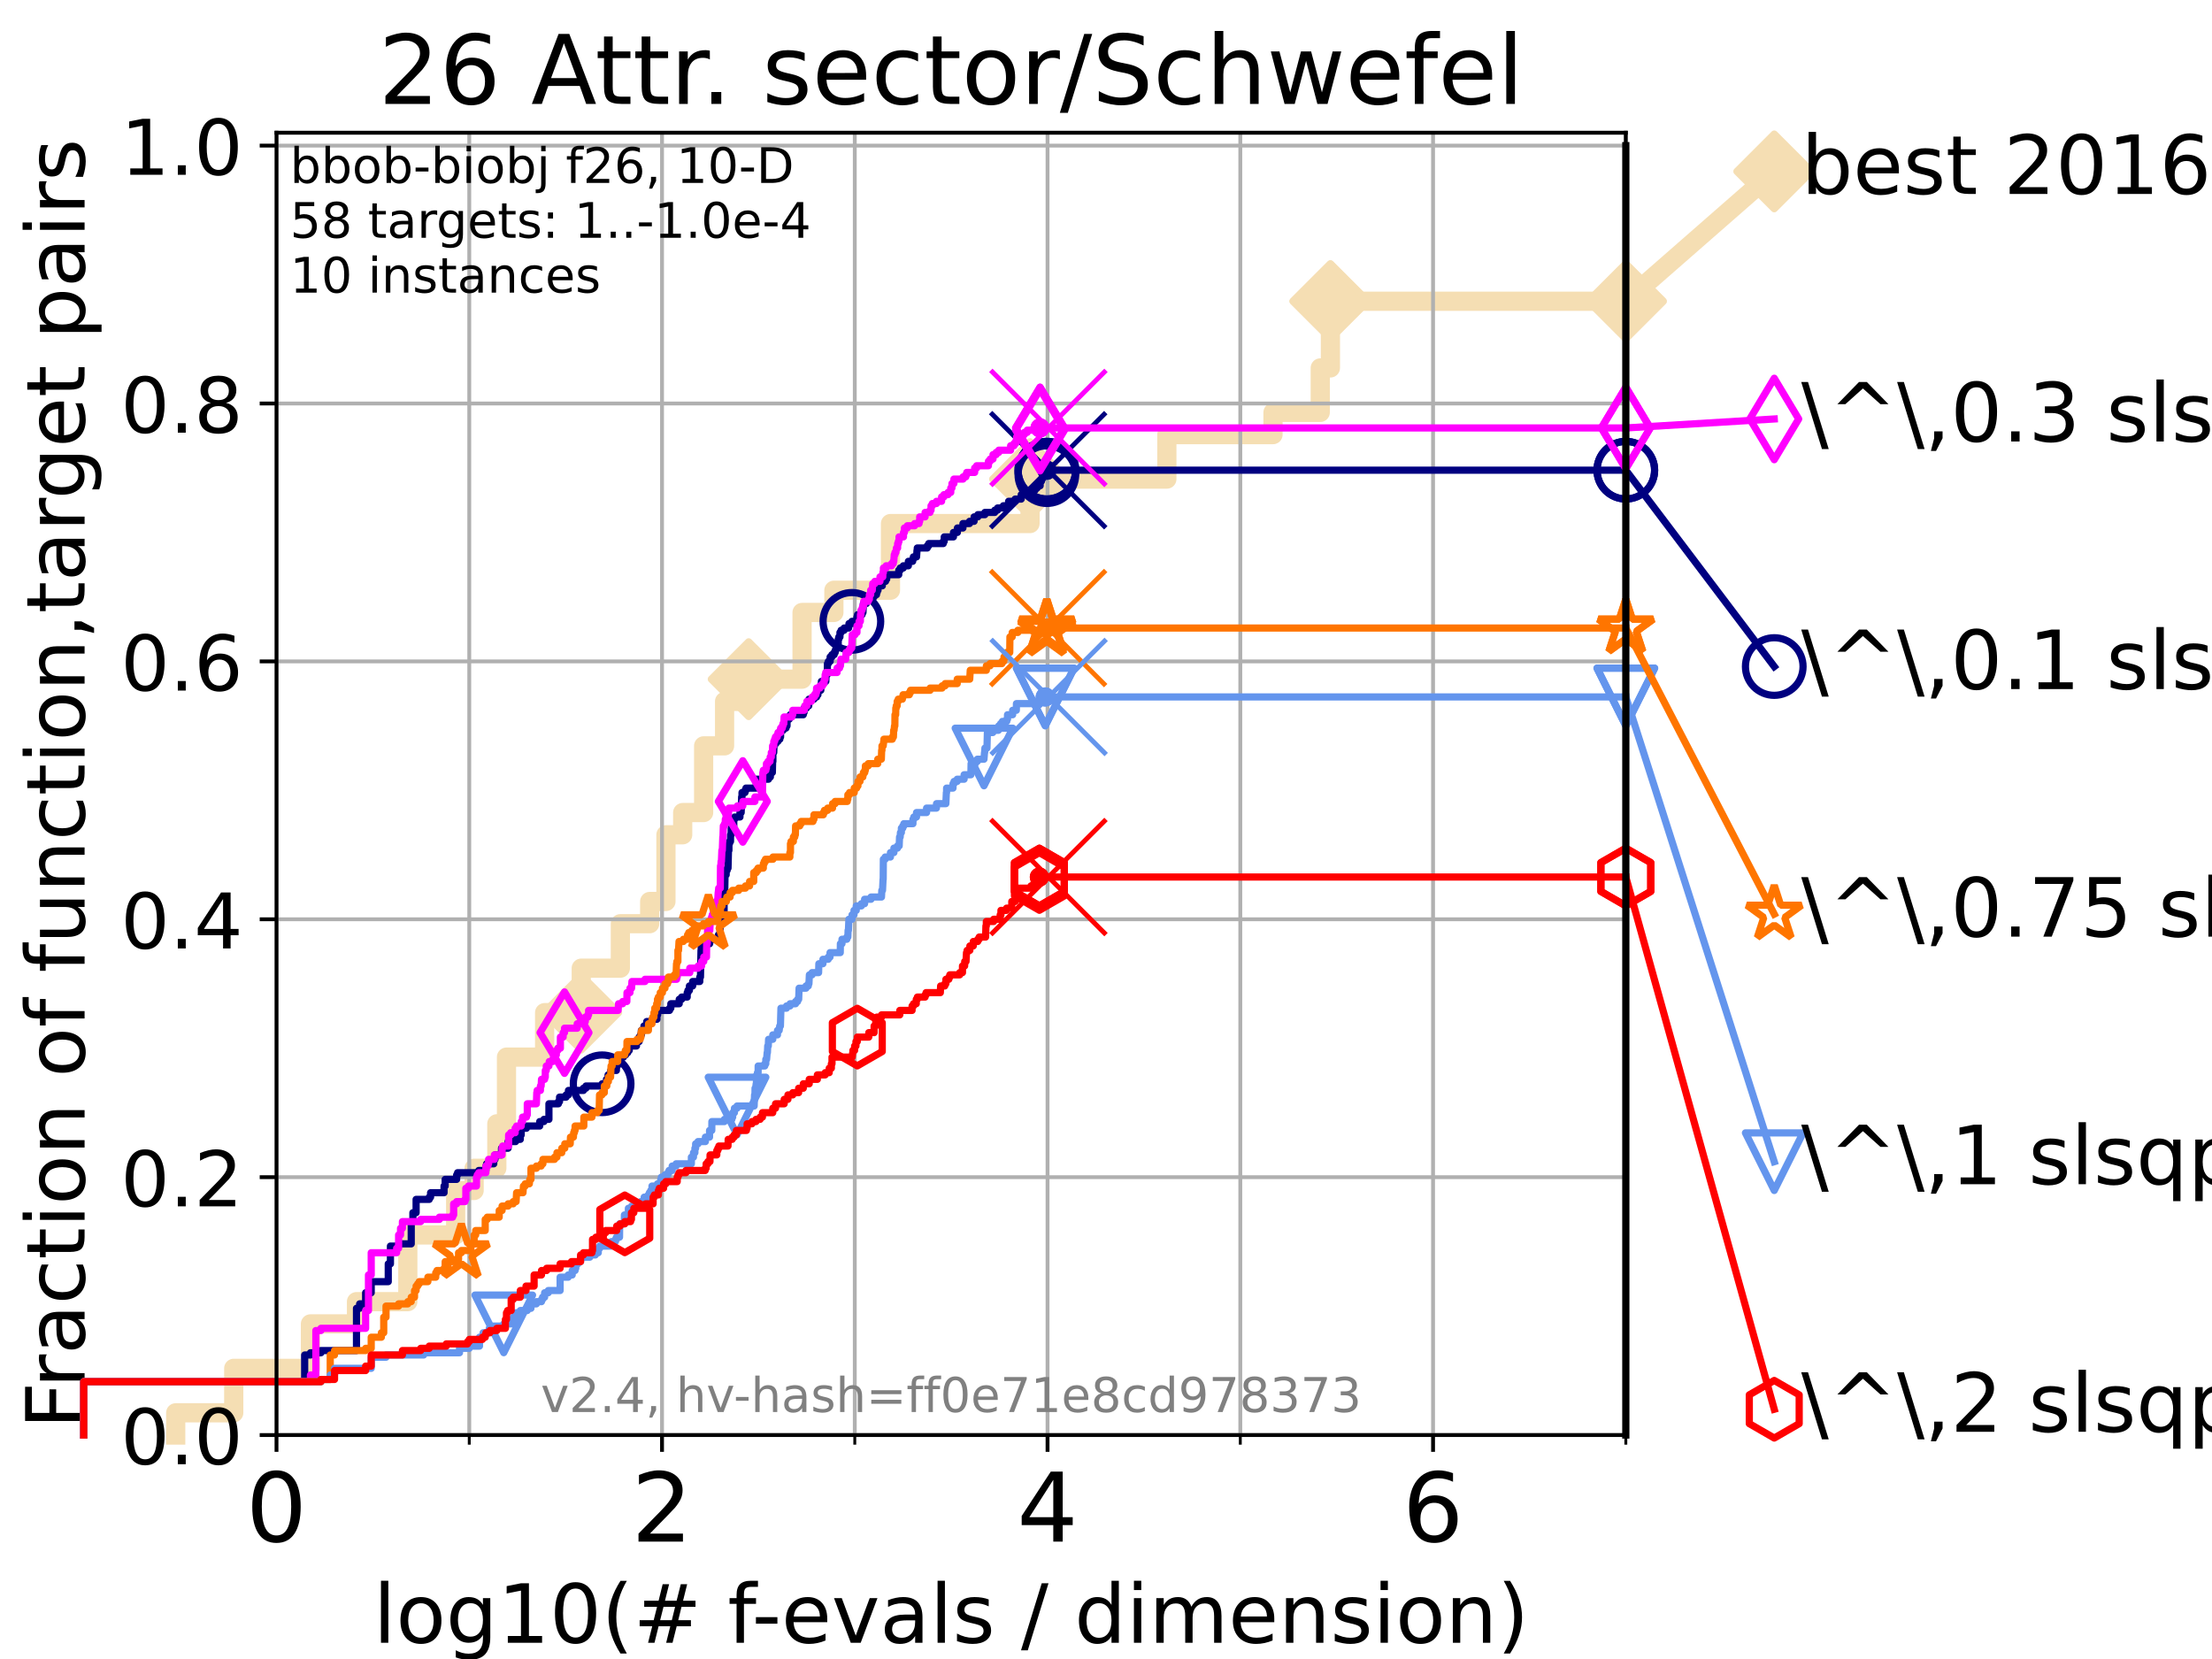 <?xml version="1.0" encoding="utf-8" standalone="no"?>
<!DOCTYPE svg PUBLIC "-//W3C//DTD SVG 1.1//EN"
  "http://www.w3.org/Graphics/SVG/1.1/DTD/svg11.dtd">
<!-- Created with matplotlib (https://matplotlib.org/) -->
<svg height="345.6pt" version="1.1" viewBox="0 0 460.8 345.6" width="460.8pt" xmlns="http://www.w3.org/2000/svg" xmlns:xlink="http://www.w3.org/1999/xlink">
 <defs>
  <style type="text/css">*{stroke-linecap:butt;stroke-linejoin:round;}</style>
 </defs>
 <g id="figure_1">
  <g id="patch_1">
   <path d="M 0 345.6 
L 460.8 345.6 
L 460.8 0 
L 0 0 
z
" style="fill:#ffffff;"/>
  </g>
  <g id="axes_1">
   <g id="patch_2">
    <path d="M 57.6 298.944 
L 338.688 298.944 
L 338.688 27.648 
L 57.6 27.648 
z
" style="fill:#ffffff;"/>
   </g>
   <g id="line2d_1">
    <path d="M 36.604 298.944 
L 36.604 294.313 
L 48.692 294.313 
L 48.692 285.05 
L 64.671 285.05 
L 64.671 275.788 
L 74.263 275.788 
L 74.263 271.157 
L 84.956 271.157 
L 84.956 257.263 
L 94.921 257.263 
L 94.921 248.001 
L 98.772 248.001 
L 98.772 243.37 
L 103.498 243.37 
L 103.498 234.107 
L 105.51 234.107 
L 105.51 220.214 
L 113.454 220.214 
L 113.454 210.951 
L 121.083 210.951 
L 121.083 201.689 
L 129.233 201.689 
L 129.233 192.426 
L 135.341 192.426 
L 135.341 187.795 
L 138.728 187.795 
L 138.728 173.901 
L 142.216 173.901 
L 142.216 169.27 
L 146.58 169.27 
L 146.58 155.377 
L 150.941 155.377 
L 150.941 146.114 
L 155.96 146.114 
L 155.96 141.483 
L 167.083 141.483 
L 167.083 127.589 
L 173.715 127.589 
L 173.715 122.958 
L 185.504 122.958 
L 185.504 109.065 
L 214.575 109.065 
L 214.575 99.802 
L 243.076 99.802 
L 243.076 90.54 
L 265.191 90.54 
L 265.191 85.909 
L 275.032 85.909 
L 275.032 76.646 
L 277.148 76.646 
L 277.148 62.753 
L 338.688 62.753 
" style="fill:none;stroke:#f5deb3;stroke-linecap:square;stroke-width:4;"/>
   </g>
   <g id="line2d_2">
    <defs>
     <path d="M 0 7.778 
L 7.778 0 
L 0 -7.778 
L -7.778 0 
z
" id="m445ed71513" style="stroke:#f5deb3;stroke-linejoin:miter;stroke-width:1.5;"/>
    </defs>
    <g>
     <use style="fill:#f5deb3;stroke:#f5deb3;stroke-linejoin:miter;stroke-width:1.5;" x="121.083" xlink:href="#m445ed71513" y="210.951"/>
     <use style="fill:#f5deb3;stroke:#f5deb3;stroke-linejoin:miter;stroke-width:1.5;" x="155.96" xlink:href="#m445ed71513" y="141.483"/>
     <use style="fill:#f5deb3;stroke:#f5deb3;stroke-linejoin:miter;stroke-width:1.5;" x="214.575" xlink:href="#m445ed71513" y="99.802"/>
     <use style="fill:#f5deb3;stroke:#f5deb3;stroke-linejoin:miter;stroke-width:1.5;" x="277.148" xlink:href="#m445ed71513" y="62.753"/>
     <use style="fill:#f5deb3;stroke:#f5deb3;stroke-linejoin:miter;stroke-width:1.5;" x="277.148" xlink:href="#m445ed71513" y="62.753"/>
     <use style="fill:#f5deb3;stroke:#f5deb3;stroke-linejoin:miter;stroke-width:1.5;" x="338.688" xlink:href="#m445ed71513" y="62.753"/>
    </g>
   </g>
   <g id="line2d_3">
    <path style="fill:none;stroke:#f5deb3;stroke-linecap:square;stroke-width:4;"/>
    <g/>
   </g>
   <g id="line2d_4">
    <path d="M 338.688 62.753 
L 369.608 35.706 
" style="fill:none;stroke:#f5deb3;stroke-linecap:square;stroke-width:4;"/>
    <g>
     <use style="fill:#f5deb3;stroke:#f5deb3;stroke-linejoin:miter;stroke-width:1.5;" x="338.688" xlink:href="#m445ed71513" y="62.753"/>
     <use style="fill:#f5deb3;stroke:#f5deb3;stroke-linejoin:miter;stroke-width:1.5;" x="369.608" xlink:href="#m445ed71513" y="35.706"/>
    </g>
   </g>
   <g id="matplotlib.axis_1">
    <g id="xtick_1">
     <g id="line2d_5">
      <path clip-path="url(#pe48e69e416)" d="M 57.6 298.944 
L 57.6 27.648 
" style="fill:none;stroke:#b0b0b0;stroke-linecap:square;stroke-width:0.8;"/>
     </g>
     <g id="line2d_6">
      <defs>
       <path d="M 0 0 
L 0 3.5 
" id="m2403c29a51" style="stroke:#000000;stroke-width:0.8;"/>
      </defs>
      <g>
       <use style="stroke:#000000;stroke-width:0.8;" x="57.6" xlink:href="#m2403c29a51" y="298.944"/>
      </g>
     </g>
     <g id="text_1">
      <!-- 0 -->
      <g transform="translate(51.237 321.141)scale(0.2 -0.2)">
       <defs>
        <path d="M 31.781 66.406 
Q 24.172 66.406 20.328 58.906 
Q 16.5 51.422 16.5 36.375 
Q 16.5 21.391 20.328 13.891 
Q 24.172 6.391 31.781 6.391 
Q 39.453 6.391 43.281 13.891 
Q 47.125 21.391 47.125 36.375 
Q 47.125 51.422 43.281 58.906 
Q 39.453 66.406 31.781 66.406 
z
M 31.781 74.219 
Q 44.047 74.219 50.516 64.516 
Q 56.984 54.828 56.984 36.375 
Q 56.984 17.969 50.516 8.266 
Q 44.047 -1.422 31.781 -1.422 
Q 19.531 -1.422 13.062 8.266 
Q 6.594 17.969 6.594 36.375 
Q 6.594 54.828 13.062 64.516 
Q 19.531 74.219 31.781 74.219 
z
" id="DejaVuSans-48"/>
       </defs>
       <use xlink:href="#DejaVuSans-48"/>
      </g>
     </g>
    </g>
    <g id="xtick_2">
     <g id="line2d_7">
      <path clip-path="url(#pe48e69e416)" d="M 137.911 298.944 
L 137.911 27.648 
" style="fill:none;stroke:#b0b0b0;stroke-linecap:square;stroke-width:0.8;"/>
     </g>
     <g id="line2d_8">
      <g>
       <use style="stroke:#000000;stroke-width:0.8;" x="137.911" xlink:href="#m2403c29a51" y="298.944"/>
      </g>
     </g>
     <g id="text_2">
      <!-- 2 -->
      <g transform="translate(131.548 321.141)scale(0.2 -0.2)">
       <defs>
        <path d="M 19.188 8.297 
L 53.609 8.297 
L 53.609 0 
L 7.328 0 
L 7.328 8.297 
Q 12.938 14.109 22.625 23.891 
Q 32.328 33.688 34.812 36.531 
Q 39.547 41.844 41.422 45.531 
Q 43.312 49.219 43.312 52.781 
Q 43.312 58.594 39.234 62.25 
Q 35.156 65.922 28.609 65.922 
Q 23.969 65.922 18.812 64.312 
Q 13.672 62.703 7.812 59.422 
L 7.812 69.391 
Q 13.766 71.781 18.938 73 
Q 24.125 74.219 28.422 74.219 
Q 39.75 74.219 46.484 68.547 
Q 53.219 62.891 53.219 53.422 
Q 53.219 48.922 51.531 44.891 
Q 49.859 40.875 45.406 35.406 
Q 44.188 33.984 37.641 27.219 
Q 31.109 20.453 19.188 8.297 
z
" id="DejaVuSans-50"/>
       </defs>
       <use xlink:href="#DejaVuSans-50"/>
      </g>
     </g>
    </g>
    <g id="xtick_3">
     <g id="line2d_9">
      <path clip-path="url(#pe48e69e416)" d="M 218.222 298.944 
L 218.222 27.648 
" style="fill:none;stroke:#b0b0b0;stroke-linecap:square;stroke-width:0.8;"/>
     </g>
     <g id="line2d_10">
      <g>
       <use style="stroke:#000000;stroke-width:0.8;" x="218.222" xlink:href="#m2403c29a51" y="298.944"/>
      </g>
     </g>
     <g id="text_3">
      <!-- 4 -->
      <g transform="translate(211.859 321.141)scale(0.2 -0.2)">
       <defs>
        <path d="M 37.797 64.312 
L 12.891 25.391 
L 37.797 25.391 
z
M 35.203 72.906 
L 47.609 72.906 
L 47.609 25.391 
L 58.016 25.391 
L 58.016 17.188 
L 47.609 17.188 
L 47.609 0 
L 37.797 0 
L 37.797 17.188 
L 4.891 17.188 
L 4.891 26.703 
z
" id="DejaVuSans-52"/>
       </defs>
       <use xlink:href="#DejaVuSans-52"/>
      </g>
     </g>
    </g>
    <g id="xtick_4">
     <g id="line2d_11">
      <path clip-path="url(#pe48e69e416)" d="M 298.533 298.944 
L 298.533 27.648 
" style="fill:none;stroke:#b0b0b0;stroke-linecap:square;stroke-width:0.8;"/>
     </g>
     <g id="line2d_12">
      <g>
       <use style="stroke:#000000;stroke-width:0.8;" x="298.533" xlink:href="#m2403c29a51" y="298.944"/>
      </g>
     </g>
     <g id="text_4">
      <!-- 6 -->
      <g transform="translate(292.17 321.141)scale(0.2 -0.2)">
       <defs>
        <path d="M 33.016 40.375 
Q 26.375 40.375 22.484 35.828 
Q 18.609 31.297 18.609 23.391 
Q 18.609 15.531 22.484 10.953 
Q 26.375 6.391 33.016 6.391 
Q 39.656 6.391 43.531 10.953 
Q 47.406 15.531 47.406 23.391 
Q 47.406 31.297 43.531 35.828 
Q 39.656 40.375 33.016 40.375 
z
M 52.594 71.297 
L 52.594 62.312 
Q 48.875 64.062 45.094 64.984 
Q 41.312 65.922 37.594 65.922 
Q 27.828 65.922 22.672 59.328 
Q 17.531 52.734 16.797 39.406 
Q 19.672 43.656 24.016 45.922 
Q 28.375 48.188 33.594 48.188 
Q 44.578 48.188 50.953 41.516 
Q 57.328 34.859 57.328 23.391 
Q 57.328 12.156 50.688 5.359 
Q 44.047 -1.422 33.016 -1.422 
Q 20.359 -1.422 13.672 8.266 
Q 6.984 17.969 6.984 36.375 
Q 6.984 53.656 15.188 63.938 
Q 23.391 74.219 37.203 74.219 
Q 40.922 74.219 44.703 73.484 
Q 48.484 72.75 52.594 71.297 
z
" id="DejaVuSans-54"/>
       </defs>
       <use xlink:href="#DejaVuSans-54"/>
      </g>
     </g>
    </g>
    <g id="xtick_5">
     <g id="line2d_13">
      <path clip-path="url(#pe48e69e416)" d="M 97.755 298.944 
L 97.755 27.648 
" style="fill:none;stroke:#b0b0b0;stroke-linecap:square;stroke-width:0.8;"/>
     </g>
     <g id="line2d_14">
      <defs>
       <path d="M 0 0 
L 0 2 
" id="mf41d490e62" style="stroke:#000000;stroke-width:0.6;"/>
      </defs>
      <g>
       <use style="stroke:#000000;stroke-width:0.6;" x="97.755" xlink:href="#mf41d490e62" y="298.944"/>
      </g>
     </g>
    </g>
    <g id="xtick_6">
     <g id="line2d_15">
      <path clip-path="url(#pe48e69e416)" d="M 178.066 298.944 
L 178.066 27.648 
" style="fill:none;stroke:#b0b0b0;stroke-linecap:square;stroke-width:0.8;"/>
     </g>
     <g id="line2d_16">
      <g>
       <use style="stroke:#000000;stroke-width:0.6;" x="178.066" xlink:href="#mf41d490e62" y="298.944"/>
      </g>
     </g>
    </g>
    <g id="xtick_7">
     <g id="line2d_17">
      <path clip-path="url(#pe48e69e416)" d="M 258.377 298.944 
L 258.377 27.648 
" style="fill:none;stroke:#b0b0b0;stroke-linecap:square;stroke-width:0.8;"/>
     </g>
     <g id="line2d_18">
      <g>
       <use style="stroke:#000000;stroke-width:0.6;" x="258.377" xlink:href="#mf41d490e62" y="298.944"/>
      </g>
     </g>
    </g>
    <g id="xtick_8">
     <g id="line2d_19">
      <path clip-path="url(#pe48e69e416)" d="M 338.688 298.944 
L 338.688 27.648 
" style="fill:none;stroke:#b0b0b0;stroke-linecap:square;stroke-width:0.8;"/>
     </g>
     <g id="line2d_20">
      <g>
       <use style="stroke:#000000;stroke-width:0.6;" x="338.688" xlink:href="#mf41d490e62" y="298.944"/>
      </g>
     </g>
    </g>
    <g id="text_5">
     <!-- log10(# f-evals / dimension) -->
     <g transform="translate(77.764 342.218)scale(0.17 -0.17)">
      <defs>
       <path d="M 9.422 75.984 
L 18.406 75.984 
L 18.406 0 
L 9.422 0 
z
" id="DejaVuSans-108"/>
       <path d="M 30.609 48.391 
Q 23.391 48.391 19.188 42.75 
Q 14.984 37.109 14.984 27.297 
Q 14.984 17.484 19.156 11.844 
Q 23.344 6.203 30.609 6.203 
Q 37.797 6.203 41.984 11.859 
Q 46.188 17.531 46.188 27.297 
Q 46.188 37.016 41.984 42.703 
Q 37.797 48.391 30.609 48.391 
z
M 30.609 56 
Q 42.328 56 49.016 48.375 
Q 55.719 40.766 55.719 27.297 
Q 55.719 13.875 49.016 6.219 
Q 42.328 -1.422 30.609 -1.422 
Q 18.844 -1.422 12.172 6.219 
Q 5.516 13.875 5.516 27.297 
Q 5.516 40.766 12.172 48.375 
Q 18.844 56 30.609 56 
z
" id="DejaVuSans-111"/>
       <path d="M 45.406 27.984 
Q 45.406 37.75 41.375 43.109 
Q 37.359 48.484 30.078 48.484 
Q 22.859 48.484 18.828 43.109 
Q 14.797 37.75 14.797 27.984 
Q 14.797 18.266 18.828 12.891 
Q 22.859 7.516 30.078 7.516 
Q 37.359 7.516 41.375 12.891 
Q 45.406 18.266 45.406 27.984 
z
M 54.391 6.781 
Q 54.391 -7.172 48.188 -13.984 
Q 42 -20.797 29.203 -20.797 
Q 24.469 -20.797 20.266 -20.094 
Q 16.062 -19.391 12.109 -17.922 
L 12.109 -9.188 
Q 16.062 -11.328 19.922 -12.344 
Q 23.781 -13.375 27.781 -13.375 
Q 36.625 -13.375 41.016 -8.766 
Q 45.406 -4.156 45.406 5.172 
L 45.406 9.625 
Q 42.625 4.781 38.281 2.391 
Q 33.938 0 27.875 0 
Q 17.828 0 11.672 7.656 
Q 5.516 15.328 5.516 27.984 
Q 5.516 40.672 11.672 48.328 
Q 17.828 56 27.875 56 
Q 33.938 56 38.281 53.609 
Q 42.625 51.219 45.406 46.391 
L 45.406 54.688 
L 54.391 54.688 
z
" id="DejaVuSans-103"/>
       <path d="M 12.406 8.297 
L 28.516 8.297 
L 28.516 63.922 
L 10.984 60.406 
L 10.984 69.391 
L 28.422 72.906 
L 38.281 72.906 
L 38.281 8.297 
L 54.391 8.297 
L 54.391 0 
L 12.406 0 
z
" id="DejaVuSans-49"/>
       <path d="M 31 75.875 
Q 24.469 64.656 21.281 53.656 
Q 18.109 42.672 18.109 31.391 
Q 18.109 20.125 21.312 9.062 
Q 24.516 -2 31 -13.188 
L 23.188 -13.188 
Q 15.875 -1.703 12.234 9.375 
Q 8.594 20.453 8.594 31.391 
Q 8.594 42.281 12.203 53.312 
Q 15.828 64.359 23.188 75.875 
z
" id="DejaVuSans-40"/>
       <path d="M 51.125 44 
L 36.922 44 
L 32.812 27.688 
L 47.125 27.688 
z
M 43.797 71.781 
L 38.719 51.516 
L 52.984 51.516 
L 58.109 71.781 
L 65.922 71.781 
L 60.891 51.516 
L 76.125 51.516 
L 76.125 44 
L 58.984 44 
L 54.984 27.688 
L 70.516 27.688 
L 70.516 20.219 
L 53.078 20.219 
L 48 0 
L 40.188 0 
L 45.219 20.219 
L 30.906 20.219 
L 25.875 0 
L 18.016 0 
L 23.094 20.219 
L 7.719 20.219 
L 7.719 27.688 
L 24.906 27.688 
L 29 44 
L 13.281 44 
L 13.281 51.516 
L 30.906 51.516 
L 35.891 71.781 
z
" id="DejaVuSans-35"/>
       <path id="DejaVuSans-32"/>
       <path d="M 37.109 75.984 
L 37.109 68.5 
L 28.516 68.5 
Q 23.688 68.5 21.797 66.547 
Q 19.922 64.594 19.922 59.516 
L 19.922 54.688 
L 34.719 54.688 
L 34.719 47.703 
L 19.922 47.703 
L 19.922 0 
L 10.891 0 
L 10.891 47.703 
L 2.297 47.703 
L 2.297 54.688 
L 10.891 54.688 
L 10.891 58.5 
Q 10.891 67.625 15.141 71.797 
Q 19.391 75.984 28.609 75.984 
z
" id="DejaVuSans-102"/>
       <path d="M 4.891 31.391 
L 31.203 31.391 
L 31.203 23.391 
L 4.891 23.391 
z
" id="DejaVuSans-45"/>
       <path d="M 56.203 29.594 
L 56.203 25.203 
L 14.891 25.203 
Q 15.484 15.922 20.484 11.062 
Q 25.484 6.203 34.422 6.203 
Q 39.594 6.203 44.453 7.469 
Q 49.312 8.734 54.109 11.281 
L 54.109 2.781 
Q 49.266 0.734 44.188 -0.344 
Q 39.109 -1.422 33.891 -1.422 
Q 20.797 -1.422 13.156 6.188 
Q 5.516 13.812 5.516 26.812 
Q 5.516 40.234 12.766 48.109 
Q 20.016 56 32.328 56 
Q 43.359 56 49.781 48.891 
Q 56.203 41.797 56.203 29.594 
z
M 47.219 32.234 
Q 47.125 39.594 43.094 43.984 
Q 39.062 48.391 32.422 48.391 
Q 24.906 48.391 20.391 44.141 
Q 15.875 39.891 15.188 32.172 
z
" id="DejaVuSans-101"/>
       <path d="M 2.984 54.688 
L 12.5 54.688 
L 29.594 8.797 
L 46.688 54.688 
L 56.203 54.688 
L 35.688 0 
L 23.484 0 
z
" id="DejaVuSans-118"/>
       <path d="M 34.281 27.484 
Q 23.391 27.484 19.188 25 
Q 14.984 22.516 14.984 16.5 
Q 14.984 11.719 18.141 8.906 
Q 21.297 6.109 26.703 6.109 
Q 34.188 6.109 38.703 11.406 
Q 43.219 16.703 43.219 25.484 
L 43.219 27.484 
z
M 52.203 31.203 
L 52.203 0 
L 43.219 0 
L 43.219 8.297 
Q 40.141 3.328 35.547 0.953 
Q 30.953 -1.422 24.312 -1.422 
Q 15.922 -1.422 10.953 3.297 
Q 6 8.016 6 15.922 
Q 6 25.141 12.172 29.828 
Q 18.359 34.516 30.609 34.516 
L 43.219 34.516 
L 43.219 35.406 
Q 43.219 41.609 39.141 45 
Q 35.062 48.391 27.688 48.391 
Q 23 48.391 18.547 47.266 
Q 14.109 46.141 10.016 43.891 
L 10.016 52.203 
Q 14.938 54.109 19.578 55.047 
Q 24.219 56 28.609 56 
Q 40.484 56 46.344 49.844 
Q 52.203 43.703 52.203 31.203 
z
" id="DejaVuSans-97"/>
       <path d="M 44.281 53.078 
L 44.281 44.578 
Q 40.484 46.531 36.375 47.5 
Q 32.281 48.484 27.875 48.484 
Q 21.188 48.484 17.844 46.438 
Q 14.5 44.391 14.5 40.281 
Q 14.5 37.156 16.891 35.375 
Q 19.281 33.594 26.516 31.984 
L 29.594 31.297 
Q 39.156 29.25 43.188 25.516 
Q 47.219 21.781 47.219 15.094 
Q 47.219 7.469 41.188 3.016 
Q 35.156 -1.422 24.609 -1.422 
Q 20.219 -1.422 15.453 -0.562 
Q 10.688 0.297 5.422 2 
L 5.422 11.281 
Q 10.406 8.688 15.234 7.391 
Q 20.062 6.109 24.812 6.109 
Q 31.156 6.109 34.562 8.281 
Q 37.984 10.453 37.984 14.406 
Q 37.984 18.062 35.516 20.016 
Q 33.062 21.969 24.703 23.781 
L 21.578 24.516 
Q 13.234 26.266 9.516 29.906 
Q 5.812 33.547 5.812 39.891 
Q 5.812 47.609 11.281 51.797 
Q 16.75 56 26.812 56 
Q 31.781 56 36.172 55.266 
Q 40.578 54.547 44.281 53.078 
z
" id="DejaVuSans-115"/>
       <path d="M 25.391 72.906 
L 33.688 72.906 
L 8.297 -9.281 
L 0 -9.281 
z
" id="DejaVuSans-47"/>
       <path d="M 45.406 46.391 
L 45.406 75.984 
L 54.391 75.984 
L 54.391 0 
L 45.406 0 
L 45.406 8.203 
Q 42.578 3.328 38.25 0.953 
Q 33.938 -1.422 27.875 -1.422 
Q 17.969 -1.422 11.734 6.484 
Q 5.516 14.406 5.516 27.297 
Q 5.516 40.188 11.734 48.094 
Q 17.969 56 27.875 56 
Q 33.938 56 38.25 53.625 
Q 42.578 51.266 45.406 46.391 
z
M 14.797 27.297 
Q 14.797 17.391 18.875 11.75 
Q 22.953 6.109 30.078 6.109 
Q 37.203 6.109 41.297 11.75 
Q 45.406 17.391 45.406 27.297 
Q 45.406 37.203 41.297 42.844 
Q 37.203 48.484 30.078 48.484 
Q 22.953 48.484 18.875 42.844 
Q 14.797 37.203 14.797 27.297 
z
" id="DejaVuSans-100"/>
       <path d="M 9.422 54.688 
L 18.406 54.688 
L 18.406 0 
L 9.422 0 
z
M 9.422 75.984 
L 18.406 75.984 
L 18.406 64.594 
L 9.422 64.594 
z
" id="DejaVuSans-105"/>
       <path d="M 52 44.188 
Q 55.375 50.25 60.062 53.125 
Q 64.75 56 71.094 56 
Q 79.641 56 84.281 50.016 
Q 88.922 44.047 88.922 33.016 
L 88.922 0 
L 79.891 0 
L 79.891 32.719 
Q 79.891 40.578 77.094 44.375 
Q 74.312 48.188 68.609 48.188 
Q 61.625 48.188 57.562 43.547 
Q 53.516 38.922 53.516 30.906 
L 53.516 0 
L 44.484 0 
L 44.484 32.719 
Q 44.484 40.625 41.703 44.406 
Q 38.922 48.188 33.109 48.188 
Q 26.219 48.188 22.156 43.531 
Q 18.109 38.875 18.109 30.906 
L 18.109 0 
L 9.078 0 
L 9.078 54.688 
L 18.109 54.688 
L 18.109 46.188 
Q 21.188 51.219 25.484 53.609 
Q 29.781 56 35.688 56 
Q 41.656 56 45.828 52.969 
Q 50 49.953 52 44.188 
z
" id="DejaVuSans-109"/>
       <path d="M 54.891 33.016 
L 54.891 0 
L 45.906 0 
L 45.906 32.719 
Q 45.906 40.484 42.875 44.328 
Q 39.844 48.188 33.797 48.188 
Q 26.516 48.188 22.312 43.547 
Q 18.109 38.922 18.109 30.906 
L 18.109 0 
L 9.078 0 
L 9.078 54.688 
L 18.109 54.688 
L 18.109 46.188 
Q 21.344 51.125 25.703 53.562 
Q 30.078 56 35.797 56 
Q 45.219 56 50.047 50.172 
Q 54.891 44.344 54.891 33.016 
z
" id="DejaVuSans-110"/>
       <path d="M 8.016 75.875 
L 15.828 75.875 
Q 23.141 64.359 26.781 53.312 
Q 30.422 42.281 30.422 31.391 
Q 30.422 20.453 26.781 9.375 
Q 23.141 -1.703 15.828 -13.188 
L 8.016 -13.188 
Q 14.5 -2 17.703 9.062 
Q 20.906 20.125 20.906 31.391 
Q 20.906 42.672 17.703 53.656 
Q 14.5 64.656 8.016 75.875 
z
" id="DejaVuSans-41"/>
      </defs>
      <use xlink:href="#DejaVuSans-108"/>
      <use x="27.783" xlink:href="#DejaVuSans-111"/>
      <use x="88.965" xlink:href="#DejaVuSans-103"/>
      <use x="152.441" xlink:href="#DejaVuSans-49"/>
      <use x="216.064" xlink:href="#DejaVuSans-48"/>
      <use x="279.688" xlink:href="#DejaVuSans-40"/>
      <use x="318.701" xlink:href="#DejaVuSans-35"/>
      <use x="402.49" xlink:href="#DejaVuSans-32"/>
      <use x="434.277" xlink:href="#DejaVuSans-102"/>
      <use x="463.982" xlink:href="#DejaVuSans-45"/>
      <use x="500.066" xlink:href="#DejaVuSans-101"/>
      <use x="561.59" xlink:href="#DejaVuSans-118"/>
      <use x="620.77" xlink:href="#DejaVuSans-97"/>
      <use x="682.049" xlink:href="#DejaVuSans-108"/>
      <use x="709.832" xlink:href="#DejaVuSans-115"/>
      <use x="761.932" xlink:href="#DejaVuSans-32"/>
      <use x="793.719" xlink:href="#DejaVuSans-47"/>
      <use x="827.41" xlink:href="#DejaVuSans-32"/>
      <use x="859.197" xlink:href="#DejaVuSans-100"/>
      <use x="922.674" xlink:href="#DejaVuSans-105"/>
      <use x="950.457" xlink:href="#DejaVuSans-109"/>
      <use x="1047.869" xlink:href="#DejaVuSans-101"/>
      <use x="1109.393" xlink:href="#DejaVuSans-110"/>
      <use x="1172.771" xlink:href="#DejaVuSans-115"/>
      <use x="1224.871" xlink:href="#DejaVuSans-105"/>
      <use x="1252.654" xlink:href="#DejaVuSans-111"/>
      <use x="1313.836" xlink:href="#DejaVuSans-110"/>
      <use x="1377.215" xlink:href="#DejaVuSans-41"/>
     </g>
    </g>
   </g>
   <g id="matplotlib.axis_2">
    <g id="ytick_1">
     <g id="line2d_21">
      <path clip-path="url(#pe48e69e416)" d="M 57.6 298.944 
L 338.688 298.944 
" style="fill:none;stroke:#b0b0b0;stroke-linecap:square;stroke-width:0.8;"/>
     </g>
     <g id="line2d_22">
      <defs>
       <path d="M 0 0 
L -3.5 0 
" id="md437a5705f" style="stroke:#000000;stroke-width:0.8;"/>
      </defs>
      <g>
       <use style="stroke:#000000;stroke-width:0.8;" x="57.6" xlink:href="#md437a5705f" y="298.944"/>
      </g>
     </g>
     <g id="text_6">
      <!-- 0.0 -->
      <g transform="translate(25.155 305.023)scale(0.16 -0.16)">
       <defs>
        <path d="M 10.688 12.406 
L 21 12.406 
L 21 0 
L 10.688 0 
z
" id="DejaVuSans-46"/>
       </defs>
       <use xlink:href="#DejaVuSans-48"/>
       <use x="63.623" xlink:href="#DejaVuSans-46"/>
       <use x="95.41" xlink:href="#DejaVuSans-48"/>
      </g>
     </g>
    </g>
    <g id="ytick_2">
     <g id="line2d_23">
      <path clip-path="url(#pe48e69e416)" d="M 57.6 245.222 
L 338.688 245.222 
" style="fill:none;stroke:#b0b0b0;stroke-linecap:square;stroke-width:0.8;"/>
     </g>
     <g id="line2d_24">
      <g>
       <use style="stroke:#000000;stroke-width:0.8;" x="57.6" xlink:href="#md437a5705f" y="245.222"/>
      </g>
     </g>
     <g id="text_7">
      <!-- 0.2 -->
      <g transform="translate(25.155 251.301)scale(0.16 -0.16)">
       <use xlink:href="#DejaVuSans-48"/>
       <use x="63.623" xlink:href="#DejaVuSans-46"/>
       <use x="95.41" xlink:href="#DejaVuSans-50"/>
      </g>
     </g>
    </g>
    <g id="ytick_3">
     <g id="line2d_25">
      <path clip-path="url(#pe48e69e416)" d="M 57.6 191.5 
L 338.688 191.5 
" style="fill:none;stroke:#b0b0b0;stroke-linecap:square;stroke-width:0.8;"/>
     </g>
     <g id="line2d_26">
      <g>
       <use style="stroke:#000000;stroke-width:0.8;" x="57.6" xlink:href="#md437a5705f" y="191.5"/>
      </g>
     </g>
     <g id="text_8">
      <!-- 0.4 -->
      <g transform="translate(25.155 197.579)scale(0.16 -0.16)">
       <use xlink:href="#DejaVuSans-48"/>
       <use x="63.623" xlink:href="#DejaVuSans-46"/>
       <use x="95.41" xlink:href="#DejaVuSans-52"/>
      </g>
     </g>
    </g>
    <g id="ytick_4">
     <g id="line2d_27">
      <path clip-path="url(#pe48e69e416)" d="M 57.6 137.778 
L 338.688 137.778 
" style="fill:none;stroke:#b0b0b0;stroke-linecap:square;stroke-width:0.8;"/>
     </g>
     <g id="line2d_28">
      <g>
       <use style="stroke:#000000;stroke-width:0.8;" x="57.6" xlink:href="#md437a5705f" y="137.778"/>
      </g>
     </g>
     <g id="text_9">
      <!-- 0.6 -->
      <g transform="translate(25.155 143.857)scale(0.16 -0.16)">
       <use xlink:href="#DejaVuSans-48"/>
       <use x="63.623" xlink:href="#DejaVuSans-46"/>
       <use x="95.41" xlink:href="#DejaVuSans-54"/>
      </g>
     </g>
    </g>
    <g id="ytick_5">
     <g id="line2d_29">
      <path clip-path="url(#pe48e69e416)" d="M 57.6 84.056 
L 338.688 84.056 
" style="fill:none;stroke:#b0b0b0;stroke-linecap:square;stroke-width:0.8;"/>
     </g>
     <g id="line2d_30">
      <g>
       <use style="stroke:#000000;stroke-width:0.8;" x="57.6" xlink:href="#md437a5705f" y="84.056"/>
      </g>
     </g>
     <g id="text_10">
      <!-- 0.8 -->
      <g transform="translate(25.155 90.135)scale(0.16 -0.16)">
       <defs>
        <path d="M 31.781 34.625 
Q 24.75 34.625 20.719 30.859 
Q 16.703 27.094 16.703 20.516 
Q 16.703 13.922 20.719 10.156 
Q 24.75 6.391 31.781 6.391 
Q 38.812 6.391 42.859 10.172 
Q 46.922 13.969 46.922 20.516 
Q 46.922 27.094 42.891 30.859 
Q 38.875 34.625 31.781 34.625 
z
M 21.922 38.812 
Q 15.578 40.375 12.031 44.719 
Q 8.5 49.078 8.5 55.328 
Q 8.5 64.062 14.719 69.141 
Q 20.953 74.219 31.781 74.219 
Q 42.672 74.219 48.875 69.141 
Q 55.078 64.062 55.078 55.328 
Q 55.078 49.078 51.531 44.719 
Q 48 40.375 41.703 38.812 
Q 48.828 37.156 52.797 32.312 
Q 56.781 27.484 56.781 20.516 
Q 56.781 9.906 50.312 4.234 
Q 43.844 -1.422 31.781 -1.422 
Q 19.734 -1.422 13.25 4.234 
Q 6.781 9.906 6.781 20.516 
Q 6.781 27.484 10.781 32.312 
Q 14.797 37.156 21.922 38.812 
z
M 18.312 54.391 
Q 18.312 48.734 21.844 45.562 
Q 25.391 42.391 31.781 42.391 
Q 38.141 42.391 41.719 45.562 
Q 45.312 48.734 45.312 54.391 
Q 45.312 60.062 41.719 63.234 
Q 38.141 66.406 31.781 66.406 
Q 25.391 66.406 21.844 63.234 
Q 18.312 60.062 18.312 54.391 
z
" id="DejaVuSans-56"/>
       </defs>
       <use xlink:href="#DejaVuSans-48"/>
       <use x="63.623" xlink:href="#DejaVuSans-46"/>
       <use x="95.41" xlink:href="#DejaVuSans-56"/>
      </g>
     </g>
    </g>
    <g id="ytick_6">
     <g id="line2d_31">
      <path clip-path="url(#pe48e69e416)" d="M 57.6 30.334 
L 338.688 30.334 
" style="fill:none;stroke:#b0b0b0;stroke-linecap:square;stroke-width:0.8;"/>
     </g>
     <g id="line2d_32">
      <g>
       <use style="stroke:#000000;stroke-width:0.8;" x="57.6" xlink:href="#md437a5705f" y="30.334"/>
      </g>
     </g>
     <g id="text_11">
      <!-- 1.0 -->
      <g transform="translate(25.155 36.413)scale(0.16 -0.16)">
       <use xlink:href="#DejaVuSans-49"/>
       <use x="63.623" xlink:href="#DejaVuSans-46"/>
       <use x="95.41" xlink:href="#DejaVuSans-48"/>
      </g>
     </g>
    </g>
    <g id="text_12">
     <!-- Fraction of function,target pairs -->
     <g transform="translate(17.62 297.681)rotate(-90)scale(0.17 -0.17)">
      <defs>
       <path d="M 9.812 72.906 
L 51.703 72.906 
L 51.703 64.594 
L 19.672 64.594 
L 19.672 43.109 
L 48.578 43.109 
L 48.578 34.812 
L 19.672 34.812 
L 19.672 0 
L 9.812 0 
z
" id="DejaVuSans-70"/>
       <path d="M 41.109 46.297 
Q 39.594 47.172 37.812 47.578 
Q 36.031 48 33.891 48 
Q 26.266 48 22.188 43.047 
Q 18.109 38.094 18.109 28.812 
L 18.109 0 
L 9.078 0 
L 9.078 54.688 
L 18.109 54.688 
L 18.109 46.188 
Q 20.953 51.172 25.484 53.578 
Q 30.031 56 36.531 56 
Q 37.453 56 38.578 55.875 
Q 39.703 55.766 41.062 55.516 
z
" id="DejaVuSans-114"/>
       <path d="M 48.781 52.594 
L 48.781 44.188 
Q 44.969 46.297 41.141 47.344 
Q 37.312 48.391 33.406 48.391 
Q 24.656 48.391 19.812 42.844 
Q 14.984 37.312 14.984 27.297 
Q 14.984 17.281 19.812 11.734 
Q 24.656 6.203 33.406 6.203 
Q 37.312 6.203 41.141 7.25 
Q 44.969 8.297 48.781 10.406 
L 48.781 2.094 
Q 45.016 0.344 40.984 -0.531 
Q 36.969 -1.422 32.422 -1.422 
Q 20.062 -1.422 12.781 6.344 
Q 5.516 14.109 5.516 27.297 
Q 5.516 40.672 12.859 48.328 
Q 20.219 56 33.016 56 
Q 37.156 56 41.109 55.141 
Q 45.062 54.297 48.781 52.594 
z
" id="DejaVuSans-99"/>
       <path d="M 18.312 70.219 
L 18.312 54.688 
L 36.812 54.688 
L 36.812 47.703 
L 18.312 47.703 
L 18.312 18.016 
Q 18.312 11.328 20.141 9.422 
Q 21.969 7.516 27.594 7.516 
L 36.812 7.516 
L 36.812 0 
L 27.594 0 
Q 17.188 0 13.234 3.875 
Q 9.281 7.766 9.281 18.016 
L 9.281 47.703 
L 2.688 47.703 
L 2.688 54.688 
L 9.281 54.688 
L 9.281 70.219 
z
" id="DejaVuSans-116"/>
       <path d="M 8.5 21.578 
L 8.5 54.688 
L 17.484 54.688 
L 17.484 21.922 
Q 17.484 14.156 20.5 10.266 
Q 23.531 6.391 29.594 6.391 
Q 36.859 6.391 41.078 11.031 
Q 45.312 15.672 45.312 23.688 
L 45.312 54.688 
L 54.297 54.688 
L 54.297 0 
L 45.312 0 
L 45.312 8.406 
Q 42.047 3.422 37.719 1 
Q 33.406 -1.422 27.688 -1.422 
Q 18.266 -1.422 13.375 4.438 
Q 8.5 10.297 8.5 21.578 
z
M 31.109 56 
z
" id="DejaVuSans-117"/>
       <path d="M 11.719 12.406 
L 22.016 12.406 
L 22.016 4 
L 14.016 -11.625 
L 7.719 -11.625 
L 11.719 4 
z
" id="DejaVuSans-44"/>
       <path d="M 18.109 8.203 
L 18.109 -20.797 
L 9.078 -20.797 
L 9.078 54.688 
L 18.109 54.688 
L 18.109 46.391 
Q 20.953 51.266 25.266 53.625 
Q 29.594 56 35.594 56 
Q 45.562 56 51.781 48.094 
Q 58.016 40.188 58.016 27.297 
Q 58.016 14.406 51.781 6.484 
Q 45.562 -1.422 35.594 -1.422 
Q 29.594 -1.422 25.266 0.953 
Q 20.953 3.328 18.109 8.203 
z
M 48.688 27.297 
Q 48.688 37.203 44.609 42.844 
Q 40.531 48.484 33.406 48.484 
Q 26.266 48.484 22.188 42.844 
Q 18.109 37.203 18.109 27.297 
Q 18.109 17.391 22.188 11.75 
Q 26.266 6.109 33.406 6.109 
Q 40.531 6.109 44.609 11.75 
Q 48.688 17.391 48.688 27.297 
z
" id="DejaVuSans-112"/>
      </defs>
      <use xlink:href="#DejaVuSans-70"/>
      <use x="50.27" xlink:href="#DejaVuSans-114"/>
      <use x="91.383" xlink:href="#DejaVuSans-97"/>
      <use x="152.662" xlink:href="#DejaVuSans-99"/>
      <use x="207.643" xlink:href="#DejaVuSans-116"/>
      <use x="246.852" xlink:href="#DejaVuSans-105"/>
      <use x="274.635" xlink:href="#DejaVuSans-111"/>
      <use x="335.816" xlink:href="#DejaVuSans-110"/>
      <use x="399.195" xlink:href="#DejaVuSans-32"/>
      <use x="430.982" xlink:href="#DejaVuSans-111"/>
      <use x="492.164" xlink:href="#DejaVuSans-102"/>
      <use x="527.369" xlink:href="#DejaVuSans-32"/>
      <use x="559.156" xlink:href="#DejaVuSans-102"/>
      <use x="594.361" xlink:href="#DejaVuSans-117"/>
      <use x="657.74" xlink:href="#DejaVuSans-110"/>
      <use x="721.119" xlink:href="#DejaVuSans-99"/>
      <use x="776.1" xlink:href="#DejaVuSans-116"/>
      <use x="815.309" xlink:href="#DejaVuSans-105"/>
      <use x="843.092" xlink:href="#DejaVuSans-111"/>
      <use x="904.273" xlink:href="#DejaVuSans-110"/>
      <use x="967.652" xlink:href="#DejaVuSans-44"/>
      <use x="999.439" xlink:href="#DejaVuSans-116"/>
      <use x="1038.648" xlink:href="#DejaVuSans-97"/>
      <use x="1099.928" xlink:href="#DejaVuSans-114"/>
      <use x="1139.291" xlink:href="#DejaVuSans-103"/>
      <use x="1202.768" xlink:href="#DejaVuSans-101"/>
      <use x="1264.291" xlink:href="#DejaVuSans-116"/>
      <use x="1303.5" xlink:href="#DejaVuSans-32"/>
      <use x="1335.287" xlink:href="#DejaVuSans-112"/>
      <use x="1398.764" xlink:href="#DejaVuSans-97"/>
      <use x="1460.043" xlink:href="#DejaVuSans-105"/>
      <use x="1487.826" xlink:href="#DejaVuSans-114"/>
      <use x="1528.939" xlink:href="#DejaVuSans-115"/>
     </g>
    </g>
   </g>
   <g id="line2d_33">
    <defs>
     <path d="M 0 1.5 
C 0.398 1.5 0.779 1.342 1.061 1.061 
C 1.342 0.779 1.5 0.398 1.5 0 
C 1.5 -0.398 1.342 -0.779 1.061 -1.061 
C 0.779 -1.342 0.398 -1.5 0 -1.5 
C -0.398 -1.5 -0.779 -1.342 -1.061 -1.061 
C -1.342 -0.779 -1.5 -0.398 -1.5 0 
C -1.5 0.398 -1.342 0.779 -1.061 1.061 
C -0.779 1.342 -0.398 1.5 0 1.5 
z
" id="me7aeb648fe" style="stroke:#f5deb3;"/>
    </defs>
    <g>
     <use style="fill:#f5deb3;stroke:#f5deb3;" x="277.148" xlink:href="#me7aeb648fe" y="62.753"/>
     <use style="fill:#f5deb3;stroke:#f5deb3;" x="277.148" xlink:href="#me7aeb648fe" y="62.753"/>
    </g>
   </g>
   <g id="line2d_34">
    <defs>
     <path d="M 0 1.5 
C 0.398 1.5 0.779 1.342 1.061 1.061 
C 1.342 0.779 1.5 0.398 1.5 0 
C 1.5 -0.398 1.342 -0.779 1.061 -1.061 
C 0.779 -1.342 0.398 -1.5 0 -1.5 
C -0.398 -1.5 -0.779 -1.342 -1.061 -1.061 
C -1.342 -0.779 -1.5 -0.398 -1.5 0 
C -1.5 0.398 -1.342 0.779 -1.061 1.061 
C -0.779 1.342 -0.398 1.5 0 1.5 
z
" id="mce7ceb1d12" style="stroke:#000080;"/>
    </defs>
    <g>
     <use style="fill:#000080;stroke:#000080;" x="218.082" xlink:href="#mce7ceb1d12" y="97.95"/>
     <use style="fill:#000080;stroke:#000080;" x="218.082" xlink:href="#mce7ceb1d12" y="97.95"/>
    </g>
   </g>
   <g id="line2d_35">
    <path d="M 17.445 298.944 
L 17.445 287.829 
L 63.468 287.829 
L 63.468 282.272 
L 64.671 282.272 
L 64.671 281.809 
L 66.854 281.809 
L 66.854 281.345 
L 74.263 281.345 
L 74.263 272.546 
L 74.922 272.546 
L 74.922 271.62 
L 76.168 271.62 
L 76.168 269.304 
L 77.331 269.304 
L 77.331 266.989 
L 80.881 266.989 
L 80.881 263.284 
L 81.334 263.284 
L 81.334 259.579 
L 83.037 259.579 
L 83.037 259.116 
L 85.667 259.116 
L 85.667 254.484 
L 86.013 254.484 
L 86.013 252.632 
L 86.684 252.632 
L 86.684 249.853 
L 89.419 249.853 
L 89.419 249.39 
L 89.698 249.39 
L 89.698 248.464 
L 92.504 248.464 
L 92.504 247.075 
L 92.738 247.075 
L 92.738 245.685 
L 95.125 245.685 
L 95.125 244.759 
L 95.327 244.759 
L 95.327 244.296 
L 99.732 244.296 
L 99.732 243.833 
L 101.223 243.833 
L 101.223 242.906 
L 101.366 242.906 
L 101.366 242.443 
L 102.859 242.443 
L 102.859 241.517 
L 103.118 241.517 
L 103.118 240.591 
L 104.474 240.591 
L 104.474 239.201 
L 105.843 239.201 
L 105.843 237.812 
L 107.415 237.812 
L 107.415 237.349 
L 108.389 237.349 
L 108.389 236.423 
L 108.578 236.423 
L 108.578 235.033 
L 109.668 235.033 
L 109.668 234.57 
L 112.432 234.57 
L 112.432 233.644 
L 113.311 233.644 
L 113.311 233.181 
L 114.352 233.181 
L 114.352 229.939 
L 116.323 229.939 
L 116.323 229.476 
L 116.562 229.476 
L 116.562 228.55 
L 117.931 228.55 
L 117.931 228.087 
L 118.417 228.087 
L 118.417 227.16 
L 121.535 227.16 
L 121.535 226.697 
L 122.062 226.697 
L 122.062 226.234 
L 125.435 226.234 
L 125.435 225.771 
L 126.338 225.771 
L 126.338 224.845 
L 126.674 224.845 
L 126.674 223.918 
L 127.133 223.918 
L 127.229 222.992 
L 128.411 222.992 
L 128.411 222.066 
L 128.62 222.066 
L 128.62 221.603 
L 129.002 221.603 
L 129.002 220.214 
L 129.881 220.214 
L 129.881 219.75 
L 130.345 219.75 
L 130.345 219.287 
L 130.77 219.287 
L 130.77 218.824 
L 131.082 218.824 
L 131.082 217.898 
L 132.589 217.898 
L 132.589 216.972 
L 133.148 216.972 
L 133.148 216.045 
L 133.421 216.045 
L 133.421 215.582 
L 133.6 215.582 
L 133.6 214.656 
L 134.15 214.656 
L 134.15 213.73 
L 134.724 213.73 
L 134.724 212.804 
L 135.859 212.804 
L 135.859 212.34 
L 136.85 212.34 
L 136.85 211.414 
L 136.998 211.414 
L 136.998 210.488 
L 139.478 210.488 
L 139.478 210.025 
L 139.747 210.025 
L 139.747 209.099 
L 141.493 209.099 
L 141.493 208.172 
L 141.997 208.172 
L 141.997 207.709 
L 143.157 207.709 
L 143.157 206.783 
L 143.312 206.783 
L 143.312 206.32 
L 143.616 206.32 
L 143.616 205.394 
L 144.294 205.394 
L 144.294 204.467 
L 145.777 204.467 
L 145.777 203.541 
L 145.921 203.541 
L 146.031 197.984 
L 146.064 197.984 
L 146.075 197.057 
L 146.205 197.057 
L 146.205 196.594 
L 147.839 196.594 
L 147.839 195.668 
L 149.664 195.668 
L 149.664 194.742 
L 150.008 194.742 
L 150.034 191.5 
L 150.301 191.5 
L 150.327 190.111 
L 150.841 190.111 
L 150.85 186.869 
L 150.957 186.869 
L 151.04 182.238 
L 151.276 182.238 
L 151.276 181.311 
L 151.478 181.311 
L 151.478 180.848 
L 151.661 180.848 
L 151.756 177.143 
L 151.85 177.143 
L 151.85 175.754 
L 151.967 175.754 
L 151.967 175.291 
L 152.176 175.291 
L 152.184 173.901 
L 152.314 173.901 
L 152.33 172.512 
L 152.744 172.512 
L 152.744 172.049 
L 152.856 172.049 
L 152.856 170.66 
L 153.032 170.66 
L 153.032 170.196 
L 154.147 170.196 
L 154.147 169.27 
L 154.399 169.27 
L 154.494 166.028 
L 154.574 166.028 
L 154.574 165.102 
L 155.2 165.102 
L 155.2 164.639 
L 155.393 164.639 
L 155.393 164.176 
L 157.563 164.176 
L 157.568 162.323 
L 160.094 162.323 
L 160.094 161.86 
L 160.48 161.86 
L 160.48 160.934 
L 160.896 160.934 
L 160.952 158.618 
L 161.008 158.618 
L 161.008 156.766 
L 161.183 156.766 
L 161.261 154.914 
L 161.627 154.914 
L 161.627 154.45 
L 162.056 154.45 
L 162.056 153.987 
L 162.454 153.987 
L 162.454 153.524 
L 162.607 153.524 
L 162.611 152.135 
L 163.136 152.135 
L 163.136 151.672 
L 163.741 151.672 
L 163.741 151.209 
L 163.95 151.209 
L 163.962 149.819 
L 164.418 149.819 
L 164.418 149.356 
L 164.615 149.356 
L 164.615 148.893 
L 167.34 148.893 
L 167.34 148.43 
L 167.5 148.43 
L 167.5 147.504 
L 168.011 147.504 
L 168.011 147.04 
L 168.476 147.04 
L 168.524 145.651 
L 169.571 145.651 
L 169.571 145.188 
L 170.119 145.188 
L 170.119 144.725 
L 170.392 144.725 
L 170.392 143.799 
L 170.988 143.799 
L 171.051 142.409 
L 171.111 142.409 
L 171.111 141.946 
L 172.037 141.946 
L 172.079 140.557 
L 172.316 140.557 
L 172.374 138.241 
L 172.556 138.241 
L 172.556 137.778 
L 172.933 137.778 
L 172.933 136.852 
L 173.296 136.852 
L 173.296 136.389 
L 173.769 136.389 
L 173.769 135.926 
L 173.986 135.926 
L 173.986 135.462 
L 174.133 135.462 
L 174.242 134.073 
L 174.618 134.073 
L 174.618 133.147 
L 174.745 133.147 
L 174.745 132.684 
L 174.976 132.684 
L 174.976 131.757 
L 175.22 131.757 
L 175.22 131.294 
L 175.847 131.294 
L 175.847 130.831 
L 176.789 130.831 
L 176.857 129.905 
L 177.463 129.905 
L 177.463 129.442 
L 178.458 129.442 
L 178.517 128.516 
L 178.636 128.516 
L 178.636 128.053 
L 179.574 128.053 
L 179.574 127.589 
L 179.778 127.589 
L 179.856 125.737 
L 180.473 125.737 
L 180.473 124.811 
L 181.483 124.811 
L 181.483 124.348 
L 182.075 124.348 
L 182.075 123.884 
L 182.588 123.884 
L 182.588 123.421 
L 182.719 123.421 
L 182.719 122.958 
L 182.912 122.958 
L 182.912 122.032 
L 183.808 122.032 
L 183.808 121.106 
L 184.479 121.106 
L 184.479 120.643 
L 184.72 120.643 
L 184.72 119.716 
L 187.227 119.716 
L 187.227 118.79 
L 187.533 118.79 
L 187.533 118.327 
L 188.172 118.327 
L 188.172 117.864 
L 189.228 117.864 
L 189.228 116.938 
L 190.127 116.938 
L 190.127 116.475 
L 190.272 116.475 
L 190.272 116.011 
L 190.936 116.011 
L 191.03 114.622 
L 191.085 114.622 
L 191.085 114.159 
L 193.164 114.159 
L 193.164 113.696 
L 193.465 113.696 
L 193.465 113.233 
L 196.501 113.233 
L 196.501 112.77 
L 196.704 112.77 
L 196.704 111.843 
L 198.622 111.843 
L 198.622 110.917 
L 199.444 110.917 
L 199.444 109.991 
L 200.598 109.991 
L 200.598 109.065 
L 201.972 109.065 
L 201.972 108.601 
L 202.919 108.601 
L 202.926 107.675 
L 203.7 107.675 
L 203.7 107.212 
L 205.172 107.212 
L 205.172 106.749 
L 207.22 106.749 
L 207.22 106.286 
L 207.809 106.286 
L 207.809 105.823 
L 209.011 105.823 
L 209.011 105.36 
L 210.109 105.36 
L 210.109 104.433 
L 211.469 104.433 
L 211.469 103.97 
L 212.736 103.97 
L 212.736 103.044 
L 213.624 103.044 
L 213.624 102.581 
L 214.206 102.581 
L 214.206 102.118 
L 215.636 102.118 
L 215.636 101.655 
L 216.065 101.655 
L 216.065 101.192 
L 216.684 101.192 
L 216.684 100.265 
L 216.952 100.265 
L 216.952 99.802 
L 217.145 99.802 
L 217.145 99.339 
L 217.412 99.339 
L 217.412 98.876 
L 218.082 98.876 
L 218.082 97.95 
L 338.688 97.95 
L 338.688 97.95 
" style="fill:none;stroke:#000080;stroke-linecap:square;stroke-width:1.5;"/>
   </g>
   <g id="line2d_36">
    <defs>
     <path d="M 0 6 
C 1.591 6 3.117 5.368 4.243 4.243 
C 5.368 3.117 6 1.591 6 0 
C 6 -1.591 5.368 -3.117 4.243 -4.243 
C 3.117 -5.368 1.591 -6 0 -6 
C -1.591 -6 -3.117 -5.368 -4.243 -4.243 
C -5.368 -3.117 -6 -1.591 -6 0 
C -6 1.591 -5.368 3.117 -4.243 4.243 
C -3.117 5.368 -1.591 6 0 6 
z
" id="m428cb92fb5" style="stroke:#000080;stroke-width:1.5;"/>
    </defs>
    <g>
     <use style="fill-opacity:0;stroke:#000080;stroke-width:1.5;" x="125.435" xlink:href="#m428cb92fb5" y="225.771"/>
     <use style="fill-opacity:0;stroke:#000080;stroke-width:1.5;" x="177.463" xlink:href="#m428cb92fb5" y="129.442"/>
     <use style="fill-opacity:0;stroke:#000080;stroke-width:1.5;" x="218.082" xlink:href="#m428cb92fb5" y="98.876"/>
     <use style="fill-opacity:0;stroke:#000080;stroke-width:1.5;" x="218.082" xlink:href="#m428cb92fb5" y="97.95"/>
     <use style="fill-opacity:0;stroke:#000080;stroke-width:1.5;" x="218.082" xlink:href="#m428cb92fb5" y="97.95"/>
     <use style="fill-opacity:0;stroke:#000080;stroke-width:1.5;" x="338.688" xlink:href="#m428cb92fb5" y="97.95"/>
    </g>
   </g>
   <g id="line2d_37">
    <path style="fill:none;stroke:#000080;stroke-linecap:square;stroke-width:1.5;"/>
    <g/>
   </g>
   <g id="line2d_38">
    <path clip-path="url(#pe48e69e416)" d="M 218.356 97.95 
" style="fill:none;stroke:#000080;stroke-linecap:square;stroke-width:1.5;"/>
    <defs>
     <path d="M -12 12 
L 12 -12 
M -12 -12 
L 12 12 
" id="m4da2c76e3d" style="stroke:#000080;"/>
    </defs>
    <g clip-path="url(#pe48e69e416)">
     <use style="fill:#000080;stroke:#000080;" x="218.356" xlink:href="#m4da2c76e3d" y="97.95"/>
    </g>
   </g>
   <g id="line2d_39">
    <defs>
     <path d="M 0 1.5 
C 0.398 1.5 0.779 1.342 1.061 1.061 
C 1.342 0.779 1.5 0.398 1.5 0 
C 1.5 -0.398 1.342 -0.779 1.061 -1.061 
C 0.779 -1.342 0.398 -1.5 0 -1.5 
C -0.398 -1.5 -0.779 -1.342 -1.061 -1.061 
C -1.342 -0.779 -1.5 -0.398 -1.5 0 
C -1.5 0.398 -1.342 0.779 -1.061 1.061 
C -0.779 1.342 -0.398 1.5 0 1.5 
z
" id="m2795b1eee6" style="stroke:#ff00ff;"/>
    </defs>
    <g>
     <use style="fill:#ff00ff;stroke:#ff00ff;" x="216.663" xlink:href="#m2795b1eee6" y="89.15"/>
     <use style="fill:#ff00ff;stroke:#ff00ff;" x="216.663" xlink:href="#m2795b1eee6" y="89.15"/>
    </g>
   </g>
   <g id="line2d_40">
    <path d="M 17.445 298.944 
L 17.445 287.829 
L 64.671 287.829 
L 64.671 286.44 
L 65.797 286.44 
L 65.797 277.177 
L 66.854 277.177 
L 66.854 276.714 
L 76.168 276.714 
L 76.168 273.009 
L 76.759 273.009 
L 76.759 265.599 
L 77.331 265.599 
L 77.331 260.968 
L 82.627 260.968 
L 82.627 260.042 
L 83.037 260.042 
L 83.037 257.263 
L 83.438 257.263 
L 83.438 255.874 
L 83.83 255.874 
L 83.83 254.484 
L 87.644 254.484 
L 87.644 254.021 
L 91.535 254.021 
L 91.535 253.558 
L 94.295 253.558 
L 94.295 253.095 
L 94.506 253.095 
L 94.506 250.779 
L 95.125 250.779 
L 95.125 250.316 
L 96.861 250.316 
L 96.861 249.853 
L 97.044 249.853 
L 97.044 247.538 
L 97.58 247.538 
L 97.58 247.075 
L 99.258 247.075 
L 99.258 245.222 
L 99.418 245.222 
L 99.418 244.759 
L 99.732 244.759 
L 99.732 244.296 
L 101.223 244.296 
L 101.223 242.906 
L 101.647 242.906 
L 101.647 242.443 
L 101.786 242.443 
L 101.786 241.517 
L 102.989 241.517 
L 102.989 240.591 
L 104.592 240.591 
L 104.592 239.201 
L 104.71 239.201 
L 104.71 238.738 
L 105.952 238.738 
L 105.952 236.423 
L 106.383 236.423 
L 106.383 235.96 
L 107.314 235.96 
L 107.314 235.033 
L 107.614 235.033 
L 107.614 234.57 
L 108.578 234.57 
L 108.578 233.644 
L 108.857 233.644 
L 108.857 232.718 
L 109.668 232.718 
L 109.668 232.255 
L 109.843 232.255 
L 109.843 229.939 
L 111.742 229.939 
L 111.82 227.623 
L 111.897 227.623 
L 111.897 227.16 
L 112.581 227.16 
L 112.581 226.234 
L 112.73 226.234 
L 112.804 224.845 
L 113.454 224.845 
L 113.454 224.382 
L 113.595 224.382 
L 113.595 222.992 
L 113.804 222.992 
L 113.804 222.066 
L 114.352 222.066 
L 114.419 221.14 
L 115.141 221.14 
L 115.141 220.677 
L 115.333 220.677 
L 115.333 219.75 
L 115.897 219.75 
L 115.897 218.824 
L 116.203 218.824 
L 116.203 218.361 
L 116.739 218.361 
L 116.739 216.045 
L 117.317 216.045 
L 117.317 215.119 
L 117.598 215.119 
L 117.598 214.193 
L 120.239 214.193 
L 120.239 213.267 
L 121.037 213.267 
L 121.037 212.804 
L 121.931 212.804 
L 121.931 211.877 
L 122.447 211.877 
L 122.447 211.414 
L 122.615 211.414 
L 122.615 210.488 
L 128.768 210.488 
L 128.856 209.099 
L 129.714 209.099 
L 129.714 208.635 
L 130.585 208.635 
L 130.612 206.783 
L 131.236 206.783 
L 131.236 205.857 
L 131.566 205.857 
L 131.641 204.467 
L 134.365 204.467 
L 134.365 204.004 
L 140.959 204.004 
L 140.959 203.541 
L 141.076 203.541 
L 141.076 202.615 
L 143.691 202.615 
L 143.691 201.689 
L 145.441 201.689 
L 145.441 201.226 
L 146.162 201.226 
L 146.162 200.299 
L 146.602 200.299 
L 146.602 199.373 
L 147.175 199.373 
L 147.216 196.594 
L 147.328 196.594 
L 147.409 193.816 
L 147.868 193.816 
L 147.957 191.963 
L 148.123 191.963 
L 148.123 191.5 
L 148.239 191.5 
L 148.239 191.037 
L 148.383 191.037 
L 148.383 190.574 
L 148.592 190.574 
L 148.592 190.111 
L 149.086 190.111 
L 149.168 187.795 
L 149.504 187.795 
L 149.611 185.943 
L 149.62 185.943 
L 149.718 185.016 
L 150.051 185.016 
L 150.094 180.385 
L 150.164 180.385 
L 150.215 179.459 
L 150.284 179.459 
L 150.378 177.143 
L 150.472 177.143 
L 150.573 174.365 
L 150.607 174.365 
L 150.683 172.049 
L 150.933 172.049 
L 150.933 171.586 
L 151.089 171.586 
L 151.097 170.66 
L 151.211 170.66 
L 151.292 169.733 
L 151.74 169.733 
L 151.842 168.344 
L 153.616 168.344 
L 153.616 167.881 
L 154.741 167.881 
L 154.741 166.955 
L 157.261 166.955 
L 157.261 166.028 
L 158.822 166.028 
L 158.911 160.934 
L 159.005 160.934 
L 159.005 160.471 
L 159.543 160.471 
L 159.543 160.008 
L 159.663 160.008 
L 159.663 159.082 
L 159.991 159.082 
L 159.991 158.618 
L 160.413 158.618 
L 160.447 157.692 
L 160.675 157.692 
L 160.675 156.766 
L 160.905 156.766 
L 160.943 155.377 
L 161.192 155.377 
L 161.192 154.45 
L 161.375 154.45 
L 161.375 153.987 
L 161.533 153.987 
L 161.533 153.524 
L 161.907 153.524 
L 161.907 153.061 
L 162.069 153.061 
L 162.069 152.598 
L 162.619 152.598 
L 162.619 151.672 
L 162.967 151.672 
L 162.967 151.209 
L 163.103 151.209 
L 163.103 150.745 
L 163.287 150.745 
L 163.336 149.356 
L 164.984 149.356 
L 164.984 148.893 
L 165.142 148.893 
L 165.142 147.967 
L 167.539 147.967 
L 167.644 147.04 
L 168.085 147.04 
L 168.085 146.114 
L 169.018 146.114 
L 169.018 145.651 
L 169.193 145.651 
L 169.193 145.188 
L 169.659 145.188 
L 169.659 144.725 
L 169.959 144.725 
L 169.959 144.262 
L 170.094 144.262 
L 170.108 143.336 
L 170.804 143.336 
L 170.804 142.872 
L 171.359 142.872 
L 171.359 142.409 
L 171.668 142.409 
L 171.724 141.483 
L 171.893 141.483 
L 171.893 140.557 
L 172.015 140.557 
L 172.015 140.094 
L 174.379 140.094 
L 174.379 139.167 
L 174.901 139.167 
L 174.901 138.704 
L 175.084 138.704 
L 175.187 137.315 
L 176.188 137.315 
L 176.246 135.926 
L 176.833 135.926 
L 176.833 135.462 
L 177.074 135.462 
L 177.074 134.999 
L 177.431 134.999 
L 177.537 132.221 
L 178.11 132.221 
L 178.11 131.757 
L 178.521 131.757 
L 178.529 130.368 
L 178.947 130.368 
L 178.97 129.442 
L 179.232 129.442 
L 179.251 128.053 
L 179.352 128.053 
L 179.36 127.126 
L 179.596 127.126 
L 179.596 126.663 
L 179.728 126.663 
L 179.728 126.2 
L 179.925 126.2 
L 179.925 125.274 
L 180.873 125.274 
L 180.873 124.811 
L 181.11 124.811 
L 181.11 123.884 
L 181.375 123.884 
L 181.375 122.958 
L 181.71 122.958 
L 181.805 121.569 
L 182.246 121.569 
L 182.246 121.106 
L 183.313 121.106 
L 183.313 120.179 
L 183.897 120.179 
L 183.922 119.253 
L 184.031 119.253 
L 184.031 118.327 
L 184.595 118.327 
L 184.595 117.864 
L 185.735 117.864 
L 185.735 117.401 
L 186.082 117.401 
L 186.082 116.938 
L 186.195 116.938 
L 186.291 115.548 
L 186.443 115.548 
L 186.443 115.085 
L 186.636 115.085 
L 186.743 114.159 
L 186.992 114.159 
L 186.992 113.233 
L 187.147 113.233 
L 187.147 112.77 
L 187.286 112.77 
L 187.286 111.843 
L 188.213 111.843 
L 188.213 110.917 
L 188.405 110.917 
L 188.405 109.991 
L 189.005 109.991 
L 189.005 109.528 
L 190.535 109.528 
L 190.535 109.065 
L 191.458 109.065 
L 191.458 108.601 
L 191.589 108.601 
L 191.589 107.675 
L 192.713 107.675 
L 192.713 106.749 
L 193.737 106.749 
L 193.737 106.286 
L 193.951 106.286 
L 193.951 105.36 
L 194.221 105.36 
L 194.221 104.897 
L 195.08 104.897 
L 195.08 104.433 
L 196.151 104.433 
L 196.151 103.507 
L 196.635 103.507 
L 196.635 103.044 
L 197.491 103.044 
L 197.491 102.581 
L 198.062 102.581 
L 198.062 101.655 
L 198.309 101.655 
L 198.309 100.728 
L 198.714 100.728 
L 198.714 99.802 
L 200.619 99.802 
L 200.619 99.339 
L 201.194 99.339 
L 201.194 98.876 
L 201.391 98.876 
L 201.391 98.413 
L 203.039 98.413 
L 203.039 97.487 
L 203.458 97.487 
L 203.458 97.023 
L 205.909 97.023 
L 205.909 96.097 
L 206.27 96.097 
L 206.27 95.634 
L 206.859 95.634 
L 206.859 94.708 
L 207.511 94.708 
L 207.511 94.245 
L 208.066 94.245 
L 208.066 93.782 
L 210.53 93.782 
L 210.53 92.855 
L 211.236 92.855 
L 211.236 92.392 
L 211.598 92.392 
L 211.598 91.929 
L 211.784 91.929 
L 211.784 91.003 
L 212.327 91.003 
L 212.327 90.54 
L 213.384 90.54 
L 213.384 90.077 
L 213.984 90.077 
L 213.984 89.614 
L 216.663 89.614 
L 216.663 89.15 
L 338.688 89.15 
L 338.688 89.15 
" style="fill:none;stroke:#ff00ff;stroke-linecap:square;stroke-width:1.5;"/>
   </g>
   <g id="line2d_41">
    <defs>
     <path d="M 0 8.485 
L 5.091 0 
L 0 -8.485 
L -5.091 0 
z
" id="m8d5e688a98" style="stroke:#ff00ff;stroke-linejoin:miter;stroke-width:1.5;"/>
    </defs>
    <g>
     <use style="fill-opacity:0;stroke:#ff00ff;stroke-linejoin:miter;stroke-width:1.5;" x="117.598" xlink:href="#m8d5e688a98" y="215.119"/>
     <use style="fill-opacity:0;stroke:#ff00ff;stroke-linejoin:miter;stroke-width:1.5;" x="154.741" xlink:href="#m8d5e688a98" y="166.955"/>
     <use style="fill-opacity:0;stroke:#ff00ff;stroke-linejoin:miter;stroke-width:1.5;" x="216.663" xlink:href="#m8d5e688a98" y="89.614"/>
     <use style="fill-opacity:0;stroke:#ff00ff;stroke-linejoin:miter;stroke-width:1.5;" x="216.663" xlink:href="#m8d5e688a98" y="89.15"/>
     <use style="fill-opacity:0;stroke:#ff00ff;stroke-linejoin:miter;stroke-width:1.5;" x="216.663" xlink:href="#m8d5e688a98" y="89.15"/>
     <use style="fill-opacity:0;stroke:#ff00ff;stroke-linejoin:miter;stroke-width:1.5;" x="338.688" xlink:href="#m8d5e688a98" y="89.15"/>
    </g>
   </g>
   <g id="line2d_42">
    <path style="fill:none;stroke:#ff00ff;stroke-linecap:square;stroke-width:1.5;"/>
    <g/>
   </g>
   <g id="line2d_43">
    <path clip-path="url(#pe48e69e416)" d="M 218.401 89.15 
" style="fill:none;stroke:#ff00ff;stroke-linecap:square;stroke-width:1.5;"/>
    <defs>
     <path d="M -12 12 
L 12 -12 
M -12 -12 
L 12 12 
" id="ma3dd97dc33" style="stroke:#ff00ff;"/>
    </defs>
    <g clip-path="url(#pe48e69e416)">
     <use style="fill:#ff00ff;stroke:#ff00ff;" x="218.401" xlink:href="#ma3dd97dc33" y="89.15"/>
    </g>
   </g>
   <g id="line2d_44">
    <defs>
     <path d="M 0 1.5 
C 0.398 1.5 0.779 1.342 1.061 1.061 
C 1.342 0.779 1.5 0.398 1.5 0 
C 1.5 -0.398 1.342 -0.779 1.061 -1.061 
C 0.779 -1.342 0.398 -1.5 0 -1.5 
C -0.398 -1.5 -0.779 -1.342 -1.061 -1.061 
C -1.342 -0.779 -1.5 -0.398 -1.5 0 
C -1.5 0.398 -1.342 0.779 -1.061 1.061 
C -0.779 1.342 -0.398 1.5 0 1.5 
z
" id="m5aef67421a" style="stroke:#ff7500;"/>
    </defs>
    <g>
     <use style="fill:#ff7500;stroke:#ff7500;" x="218.065" xlink:href="#m5aef67421a" y="130.831"/>
     <use style="fill:#ff7500;stroke:#ff7500;" x="218.065" xlink:href="#m5aef67421a" y="130.831"/>
    </g>
   </g>
   <g id="line2d_45">
    <path d="M 17.445 298.944 
L 17.445 287.829 
L 66.854 287.829 
L 66.854 287.366 
L 68.793 287.366 
L 68.793 282.272 
L 69.688 282.272 
L 69.688 281.345 
L 76.168 281.345 
L 76.168 280.882 
L 77.331 280.882 
L 77.331 278.567 
L 79.447 278.567 
L 79.447 277.64 
L 79.939 277.64 
L 79.939 274.399 
L 80.416 274.399 
L 80.416 272.083 
L 83.037 272.083 
L 83.037 271.62 
L 84.956 271.62 
L 84.956 271.157 
L 85.667 271.157 
L 85.667 270.231 
L 86.351 270.231 
L 86.351 268.841 
L 86.684 268.841 
L 86.684 267.915 
L 87.01 267.915 
L 87.01 267.452 
L 87.33 267.452 
L 87.33 266.989 
L 89.135 266.989 
L 89.135 266.062 
L 90.771 266.062 
L 90.771 265.136 
L 91.03 265.136 
L 91.03 264.673 
L 92.504 264.673 
L 92.504 264.21 
L 92.738 264.21 
L 92.738 262.821 
L 94.921 262.821 
L 94.921 262.357 
L 95.526 262.357 
L 95.526 260.968 
L 96.111 260.968 
L 96.111 260.505 
L 98.101 260.505 
L 98.101 259.116 
L 98.772 259.116 
L 98.772 257.263 
L 99.098 257.263 
L 99.098 256.337 
L 101.08 256.337 
L 101.08 254.021 
L 101.507 254.021 
L 101.507 253.558 
L 103.993 253.558 
L 103.993 252.169 
L 104.592 252.169 
L 104.592 251.243 
L 105.843 251.243 
L 105.843 250.779 
L 106.906 250.779 
L 106.906 250.316 
L 107.515 250.316 
L 107.614 248.464 
L 108.949 248.464 
L 109.04 247.075 
L 109.402 247.075 
L 109.402 246.611 
L 110.274 246.611 
L 110.359 245.685 
L 110.611 245.685 
L 110.611 243.37 
L 111.742 243.37 
L 111.742 242.906 
L 112.73 242.906 
L 112.73 242.443 
L 113.095 242.443 
L 113.095 241.517 
L 115.523 241.517 
L 115.523 241.054 
L 116.02 241.054 
L 116.02 240.128 
L 117.03 240.128 
L 117.03 239.201 
L 117.654 239.201 
L 117.654 238.275 
L 118.787 238.275 
L 118.839 236.886 
L 119.453 236.886 
L 119.503 235.96 
L 119.652 235.96 
L 119.652 235.496 
L 119.801 235.496 
L 119.801 234.57 
L 121.624 234.57 
L 121.624 232.718 
L 123.314 232.718 
L 123.314 231.792 
L 124.444 231.792 
L 124.444 231.328 
L 124.818 231.328 
L 124.892 228.087 
L 125.399 228.087 
L 125.399 227.623 
L 125.892 227.623 
L 125.892 226.234 
L 126.406 226.234 
L 126.406 225.308 
L 126.74 225.308 
L 126.74 224.382 
L 127.197 224.382 
L 127.294 222.066 
L 127.517 222.066 
L 127.517 221.14 
L 128.68 221.14 
L 128.68 219.75 
L 130.128 219.75 
L 130.128 219.287 
L 130.264 219.287 
L 130.264 218.824 
L 130.585 218.824 
L 130.612 216.972 
L 132.707 216.972 
L 132.707 216.509 
L 133.375 216.509 
L 133.375 216.045 
L 133.533 216.045 
L 133.533 215.119 
L 133.645 215.119 
L 133.645 214.656 
L 135.077 214.656 
L 135.097 213.267 
L 135.82 213.267 
L 135.82 212.34 
L 135.976 212.34 
L 135.976 211.877 
L 136.228 211.877 
L 136.228 210.951 
L 136.4 210.951 
L 136.4 210.025 
L 136.776 210.025 
L 136.795 209.099 
L 136.961 209.099 
L 136.961 208.172 
L 137.144 208.172 
L 137.144 207.709 
L 137.541 207.709 
L 137.541 206.783 
L 137.998 206.783 
L 137.998 205.857 
L 138.528 205.857 
L 138.528 204.931 
L 139.058 204.931 
L 139.058 204.467 
L 139.237 204.467 
L 139.237 203.541 
L 140.469 203.541 
L 140.469 203.078 
L 140.842 203.078 
L 140.93 200.762 
L 141.003 200.762 
L 141.003 200.299 
L 141.221 200.299 
L 141.221 197.984 
L 141.35 197.984 
L 141.45 196.131 
L 142.352 196.131 
L 142.352 195.668 
L 143.235 195.668 
L 143.235 194.742 
L 143.477 194.742 
L 143.477 194.279 
L 144.136 194.279 
L 144.136 193.816 
L 144.641 193.816 
L 144.641 193.353 
L 144.795 193.353 
L 144.795 192.889 
L 146.538 192.889 
L 146.538 192.426 
L 147.57 192.426 
L 147.57 191.963 
L 149.414 191.963 
L 149.414 191.5 
L 149.575 191.5 
L 149.575 190.111 
L 150.068 190.111 
L 150.12 188.721 
L 150.412 188.721 
L 150.412 187.795 
L 151.309 187.795 
L 151.405 186.869 
L 152.092 186.869 
L 152.092 185.943 
L 152.557 185.943 
L 152.557 185.479 
L 153.89 185.479 
L 153.89 185.016 
L 155.29 185.016 
L 155.29 184.553 
L 156.151 184.553 
L 156.151 183.627 
L 157.017 183.627 
L 157.017 181.775 
L 157.563 181.775 
L 157.563 181.311 
L 157.904 181.311 
L 157.904 180.848 
L 159.015 180.848 
L 159.015 179.922 
L 159.196 179.922 
L 159.196 179.459 
L 159.457 179.459 
L 159.457 178.996 
L 161.026 178.996 
L 161.026 178.533 
L 164.543 178.533 
L 164.543 177.606 
L 164.668 177.606 
L 164.668 175.754 
L 164.784 175.754 
L 164.784 175.291 
L 165.274 175.291 
L 165.274 174.365 
L 165.562 174.365 
L 165.562 173.901 
L 165.693 173.901 
L 165.739 172.049 
L 166.609 172.049 
L 166.609 171.586 
L 166.889 171.586 
L 166.889 171.123 
L 169.36 171.123 
L 169.36 170.66 
L 169.56 170.66 
L 169.56 169.733 
L 171.517 169.733 
L 171.517 169.27 
L 171.741 169.27 
L 171.741 168.807 
L 172.412 168.807 
L 172.412 168.344 
L 173.431 168.344 
L 173.431 167.418 
L 173.964 167.418 
L 173.964 166.955 
L 176.5 166.955 
L 176.5 166.492 
L 176.624 166.492 
L 176.624 165.565 
L 176.972 165.565 
L 176.972 165.102 
L 177.953 165.102 
L 177.953 164.176 
L 178.454 164.176 
L 178.454 163.713 
L 178.725 163.713 
L 178.725 162.787 
L 179.15 162.787 
L 179.166 161.86 
L 179.743 161.86 
L 179.743 161.397 
L 179.858 161.397 
L 179.858 160.934 
L 180.144 160.934 
L 180.144 160.471 
L 180.272 160.471 
L 180.272 159.545 
L 180.874 159.545 
L 180.874 159.082 
L 182.855 159.082 
L 182.855 158.155 
L 183.602 158.155 
L 183.665 156.303 
L 183.731 156.303 
L 183.731 155.377 
L 183.99 155.377 
L 184.09 154.45 
L 184.131 154.45 
L 184.131 153.987 
L 185.885 153.987 
L 185.885 153.524 
L 186.113 153.524 
L 186.167 152.135 
L 186.248 152.135 
L 186.344 151.209 
L 186.415 151.209 
L 186.442 148.893 
L 186.586 148.893 
L 186.611 147.504 
L 186.703 147.504 
L 186.703 147.04 
L 186.897 147.04 
L 186.897 146.114 
L 187.117 146.114 
L 187.117 145.651 
L 187.982 145.651 
L 187.982 145.188 
L 188.123 145.188 
L 188.123 144.725 
L 189.436 144.725 
L 189.436 144.262 
L 189.673 144.262 
L 189.673 143.799 
L 193.757 143.799 
L 193.757 143.336 
L 196.257 143.336 
L 196.257 142.872 
L 196.888 142.872 
L 196.888 142.409 
L 199.408 142.409 
L 199.408 141.483 
L 202.011 141.483 
L 202.12 139.631 
L 205.478 139.631 
L 205.478 138.704 
L 206.244 138.704 
L 206.244 138.241 
L 208.72 138.241 
L 208.72 137.778 
L 209.094 137.778 
L 209.153 136.852 
L 209.674 136.852 
L 209.674 135.926 
L 210.348 135.926 
L 210.384 132.684 
L 210.857 132.684 
L 210.857 131.757 
L 212.039 131.757 
L 212.039 131.294 
L 218.065 131.294 
L 218.065 130.831 
L 338.688 130.831 
L 338.688 130.831 
" style="fill:none;stroke:#ff7500;stroke-linecap:square;stroke-width:1.5;"/>
   </g>
   <g id="line2d_46">
    <defs>
     <path d="M 0 -6 
L -1.347 -1.854 
L -5.706 -1.854 
L -2.18 0.708 
L -3.527 4.854 
L -0 2.292 
L 3.527 4.854 
L 2.18 0.708 
L 5.706 -1.854 
L 1.347 -1.854 
z
" id="me049466ad3" style="stroke:#ff7500;stroke-linejoin:bevel;stroke-width:1.5;"/>
    </defs>
    <g>
     <use style="fill-opacity:0;stroke:#ff7500;stroke-linejoin:bevel;stroke-width:1.5;" x="96.111" xlink:href="#me049466ad3" y="260.968"/>
     <use style="fill-opacity:0;stroke:#ff7500;stroke-linejoin:bevel;stroke-width:1.5;" x="147.57" xlink:href="#me049466ad3" y="192.426"/>
     <use style="fill-opacity:0;stroke:#ff7500;stroke-linejoin:bevel;stroke-width:1.5;" x="218.065" xlink:href="#me049466ad3" y="131.294"/>
     <use style="fill-opacity:0;stroke:#ff7500;stroke-linejoin:bevel;stroke-width:1.5;" x="218.065" xlink:href="#me049466ad3" y="130.831"/>
     <use style="fill-opacity:0;stroke:#ff7500;stroke-linejoin:bevel;stroke-width:1.5;" x="218.065" xlink:href="#me049466ad3" y="130.831"/>
     <use style="fill-opacity:0;stroke:#ff7500;stroke-linejoin:bevel;stroke-width:1.5;" x="338.688" xlink:href="#me049466ad3" y="130.831"/>
    </g>
   </g>
   <g id="line2d_47">
    <path style="fill:none;stroke:#ff7500;stroke-linecap:square;stroke-width:1.5;"/>
    <g/>
   </g>
   <g id="line2d_48">
    <path clip-path="url(#pe48e69e416)" d="M 218.338 130.831 
" style="fill:none;stroke:#ff7500;stroke-linecap:square;stroke-width:1.5;"/>
    <defs>
     <path d="M -12 12 
L 12 -12 
M -12 -12 
L 12 12 
" id="m1196777ab7" style="stroke:#ff7500;"/>
    </defs>
    <g clip-path="url(#pe48e69e416)">
     <use style="fill:#ff7500;stroke:#ff7500;" x="218.338" xlink:href="#m1196777ab7" y="130.831"/>
    </g>
   </g>
   <g id="line2d_49">
    <defs>
     <path d="M 0 1.5 
C 0.398 1.5 0.779 1.342 1.061 1.061 
C 1.342 0.779 1.5 0.398 1.5 0 
C 1.5 -0.398 1.342 -0.779 1.061 -1.061 
C 0.779 -1.342 0.398 -1.5 0 -1.5 
C -0.398 -1.5 -0.779 -1.342 -1.061 -1.061 
C -1.342 -0.779 -1.5 -0.398 -1.5 0 
C -1.5 0.398 -1.342 0.779 -1.061 1.061 
C -0.779 1.342 -0.398 1.5 0 1.5 
z
" id="mbb44332da1" style="stroke:#6495ed;"/>
    </defs>
    <g>
     <use style="fill:#6495ed;stroke:#6495ed;" x="217.744" xlink:href="#mbb44332da1" y="145.188"/>
     <use style="fill:#6495ed;stroke:#6495ed;" x="217.744" xlink:href="#mbb44332da1" y="145.188"/>
    </g>
   </g>
   <g id="line2d_50">
    <path d="M 17.445 298.944 
L 17.445 287.829 
L 66.854 287.829 
L 66.854 287.366 
L 68.793 287.366 
L 68.793 286.44 
L 69.688 286.44 
L 69.688 285.05 
L 77.331 285.05 
L 77.331 282.735 
L 80.416 282.735 
L 80.416 282.272 
L 88.256 282.272 
L 88.256 281.809 
L 95.723 281.809 
L 95.723 280.882 
L 97.755 280.882 
L 97.755 280.419 
L 99.887 280.419 
L 99.887 278.567 
L 100.642 278.567 
L 100.642 277.64 
L 101.924 277.64 
L 101.924 276.714 
L 102.729 276.714 
L 102.729 276.251 
L 104.942 276.251 
L 104.942 275.788 
L 106.906 275.788 
L 106.906 274.399 
L 107.314 274.399 
L 107.314 273.935 
L 107.515 273.935 
L 107.515 273.472 
L 108.389 273.472 
L 108.389 273.009 
L 109.843 273.009 
L 109.843 272.546 
L 110.611 272.546 
L 110.611 271.62 
L 111.742 271.62 
L 111.742 271.157 
L 112.804 271.157 
L 112.804 270.694 
L 113.023 270.694 
L 113.023 270.231 
L 113.454 270.231 
L 113.454 269.304 
L 114.216 269.304 
L 114.216 268.841 
L 116.68 268.841 
L 116.68 266.062 
L 118.364 266.062 
L 118.364 265.599 
L 119.199 265.599 
L 119.199 264.673 
L 119.801 264.673 
L 119.801 264.21 
L 119.948 264.21 
L 119.948 263.284 
L 120.382 263.284 
L 120.382 262.821 
L 120.945 262.821 
L 120.945 261.894 
L 122.865 261.894 
L 122.865 261.431 
L 124.024 261.431 
L 124.024 260.968 
L 124.632 260.968 
L 124.632 260.042 
L 124.928 260.042 
L 124.928 259.579 
L 127.358 259.579 
L 127.358 258.653 
L 128.199 258.653 
L 128.199 258.189 
L 128.411 258.189 
L 128.411 257.726 
L 129.06 257.726 
L 129.089 254.948 
L 130.073 254.948 
L 130.073 253.095 
L 130.901 253.095 
L 130.901 251.706 
L 131.591 251.706 
L 131.591 251.243 
L 133.171 251.243 
L 133.171 250.779 
L 133.488 250.779 
L 133.488 250.316 
L 134.193 250.316 
L 134.193 249.39 
L 135.036 249.39 
L 135.036 248.927 
L 135.281 248.927 
L 135.281 248.464 
L 135.562 248.464 
L 135.562 248.001 
L 135.82 248.001 
L 135.82 247.075 
L 136.961 247.075 
L 136.961 246.611 
L 137.647 246.611 
L 137.647 245.685 
L 137.771 245.685 
L 137.771 245.222 
L 138.494 245.222 
L 138.494 244.759 
L 139.123 244.759 
L 139.123 244.296 
L 139.366 244.296 
L 139.366 243.833 
L 140.027 243.833 
L 140.027 242.906 
L 140.842 242.906 
L 140.842 242.443 
L 144.026 242.443 
L 144.026 241.054 
L 144.463 241.054 
L 144.463 240.128 
L 144.76 240.128 
L 144.76 239.201 
L 144.912 239.201 
L 144.912 238.275 
L 145.407 238.275 
L 145.407 237.812 
L 146.948 237.812 
L 146.948 236.886 
L 147.809 236.886 
L 147.809 235.496 
L 148.277 235.496 
L 148.297 233.644 
L 150.899 233.644 
L 150.899 233.181 
L 152.459 233.181 
L 152.459 232.718 
L 152.632 232.718 
L 152.632 231.792 
L 152.996 231.792 
L 152.996 230.865 
L 153.538 230.865 
L 153.538 230.402 
L 157.105 230.402 
L 157.186 228.087 
L 157.272 228.087 
L 157.289 226.697 
L 157.415 226.697 
L 157.523 225.771 
L 157.563 225.771 
L 157.636 223.918 
L 157.787 223.918 
L 157.787 223.455 
L 157.932 223.455 
L 157.937 222.066 
L 159.314 222.066 
L 159.314 221.603 
L 159.532 221.603 
L 159.532 220.677 
L 159.698 220.677 
L 159.808 219.287 
L 159.867 219.287 
L 159.927 217.898 
L 160.05 217.898 
L 160.108 216.509 
L 160.985 216.509 
L 160.985 215.582 
L 161.964 215.582 
L 161.964 214.656 
L 162.316 214.656 
L 162.424 213.73 
L 162.577 213.73 
L 162.683 210.025 
L 163.844 210.025 
L 163.844 209.562 
L 164.581 209.562 
L 164.581 209.099 
L 165.732 209.099 
L 165.732 208.635 
L 166.152 208.635 
L 166.152 208.172 
L 166.378 208.172 
L 166.463 205.857 
L 167.905 205.857 
L 167.905 205.394 
L 168.385 205.394 
L 168.385 204.931 
L 168.518 204.931 
L 168.606 203.078 
L 169.164 203.078 
L 169.164 202.615 
L 170.53 202.615 
L 170.581 200.762 
L 171.433 200.762 
L 171.433 199.836 
L 172.537 199.836 
L 172.537 199.373 
L 172.909 199.373 
L 172.909 198.447 
L 175.042 198.447 
L 175.067 196.594 
L 175.4 196.594 
L 175.4 195.668 
L 176.404 195.668 
L 176.404 195.205 
L 176.622 195.205 
L 176.673 193.816 
L 176.742 193.816 
L 176.838 191.5 
L 177.494 191.5 
L 177.494 190.574 
L 177.907 190.574 
L 177.907 189.648 
L 178.374 189.648 
L 178.374 188.721 
L 179.437 188.721 
L 179.437 188.258 
L 180.109 188.258 
L 180.109 187.332 
L 181.447 187.332 
L 181.447 186.869 
L 183.63 186.869 
L 183.695 185.479 
L 183.845 185.479 
L 183.957 183.164 
L 183.986 183.164 
L 184.02 178.996 
L 184.396 178.996 
L 184.396 178.533 
L 185.496 178.533 
L 185.496 177.606 
L 186.218 177.606 
L 186.218 176.68 
L 186.961 176.68 
L 186.961 176.217 
L 187.317 176.217 
L 187.39 174.365 
L 187.525 174.365 
L 187.576 173.438 
L 187.773 173.438 
L 187.773 172.512 
L 188.069 172.512 
L 188.069 172.049 
L 188.29 172.049 
L 188.29 171.586 
L 190.182 171.586 
L 190.182 170.66 
L 190.364 170.66 
L 190.364 170.196 
L 190.925 170.196 
L 190.925 169.27 
L 193.021 169.27 
L 193.021 168.344 
L 195.074 168.344 
L 195.093 167.418 
L 197.041 167.418 
L 197.143 165.102 
L 197.191 165.102 
L 197.191 164.176 
L 198.53 164.176 
L 198.53 163.25 
L 198.746 163.25 
L 198.746 162.787 
L 199.398 162.787 
L 199.398 162.323 
L 200.842 162.323 
L 200.842 161.397 
L 202.252 161.397 
L 202.295 159.082 
L 203.179 159.082 
L 203.179 158.618 
L 203.599 158.618 
L 203.599 158.155 
L 204.982 158.155 
L 205.091 156.766 
L 205.119 156.766 
L 205.178 155.84 
L 205.603 155.84 
L 205.688 152.598 
L 206.825 152.598 
L 206.825 152.135 
L 207.988 152.135 
L 208.055 151.209 
L 208.445 151.209 
L 208.445 150.745 
L 208.819 150.745 
L 208.819 150.282 
L 209.725 150.282 
L 209.725 149.819 
L 209.883 149.819 
L 209.883 148.893 
L 210.956 148.893 
L 210.956 147.967 
L 211.722 147.967 
L 211.741 146.577 
L 215.331 146.577 
L 215.331 146.114 
L 216.505 146.114 
L 216.505 145.651 
L 217.744 145.651 
L 217.744 145.188 
L 338.688 145.188 
L 338.688 145.188 
" style="fill:none;stroke:#6495ed;stroke-linecap:square;stroke-width:1.5;"/>
   </g>
   <g id="line2d_51">
    <defs>
     <path d="M -0 6 
L 6 -6 
L -6 -6 
z
" id="m36f2953aa7" style="stroke:#6495ed;stroke-linejoin:miter;stroke-width:1.5;"/>
    </defs>
    <g>
     <use style="fill-opacity:0;stroke:#6495ed;stroke-linejoin:miter;stroke-width:1.5;" x="104.942" xlink:href="#m36f2953aa7" y="275.788"/>
     <use style="fill-opacity:0;stroke:#6495ed;stroke-linejoin:miter;stroke-width:1.5;" x="153.538" xlink:href="#m36f2953aa7" y="230.402"/>
     <use style="fill-opacity:0;stroke:#6495ed;stroke-linejoin:miter;stroke-width:1.5;" x="204.982" xlink:href="#m36f2953aa7" y="157.692"/>
     <use style="fill-opacity:0;stroke:#6495ed;stroke-linejoin:miter;stroke-width:1.5;" x="217.744" xlink:href="#m36f2953aa7" y="145.188"/>
     <use style="fill-opacity:0;stroke:#6495ed;stroke-linejoin:miter;stroke-width:1.5;" x="217.744" xlink:href="#m36f2953aa7" y="145.188"/>
     <use style="fill-opacity:0;stroke:#6495ed;stroke-linejoin:miter;stroke-width:1.5;" x="338.688" xlink:href="#m36f2953aa7" y="145.188"/>
    </g>
   </g>
   <g id="line2d_52">
    <path style="fill:none;stroke:#6495ed;stroke-linecap:square;stroke-width:1.5;"/>
    <g/>
   </g>
   <g id="line2d_53">
    <path clip-path="url(#pe48e69e416)" d="M 218.445 145.188 
" style="fill:none;stroke:#6495ed;stroke-linecap:square;stroke-width:1.5;"/>
    <defs>
     <path d="M -12 12 
L 12 -12 
M -12 -12 
L 12 12 
" id="m0f5ed9285d" style="stroke:#6495ed;"/>
    </defs>
    <g clip-path="url(#pe48e69e416)">
     <use style="fill:#6495ed;stroke:#6495ed;" x="218.445" xlink:href="#m0f5ed9285d" y="145.188"/>
    </g>
   </g>
   <g id="line2d_54">
    <defs>
     <path d="M 0 1.5 
C 0.398 1.5 0.779 1.342 1.061 1.061 
C 1.342 0.779 1.5 0.398 1.5 0 
C 1.5 -0.398 1.342 -0.779 1.061 -1.061 
C 0.779 -1.342 0.398 -1.5 0 -1.5 
C -0.398 -1.5 -0.779 -1.342 -1.061 -1.061 
C -1.342 -0.779 -1.5 -0.398 -1.5 0 
C -1.5 0.398 -1.342 0.779 -1.061 1.061 
C -0.779 1.342 -0.398 1.5 0 1.5 
z
" id="mfd536662ad" style="stroke:#ff0000;"/>
    </defs>
    <g>
     <use style="fill:#ff0000;stroke:#ff0000;" x="216.524" xlink:href="#mfd536662ad" y="182.701"/>
     <use style="fill:#ff0000;stroke:#ff0000;" x="216.524" xlink:href="#mfd536662ad" y="182.701"/>
    </g>
   </g>
   <g id="line2d_55">
    <path d="M 17.445 298.944 
L 17.445 287.829 
L 66.854 287.829 
L 66.854 287.366 
L 69.688 287.366 
L 69.688 285.514 
L 76.168 285.514 
L 76.168 284.587 
L 77.331 284.587 
L 77.331 282.272 
L 83.83 282.272 
L 83.83 281.345 
L 87.644 281.345 
L 87.644 280.882 
L 89.419 280.882 
L 89.419 280.419 
L 92.969 280.419 
L 92.969 279.956 
L 97.403 279.956 
L 97.403 279.493 
L 97.755 279.493 
L 97.755 279.03 
L 100.493 279.03 
L 100.493 278.567 
L 101.08 278.567 
L 101.08 278.104 
L 101.223 278.104 
L 101.223 277.64 
L 102.06 277.64 
L 102.06 277.177 
L 103.498 277.177 
L 103.498 276.714 
L 105.285 276.714 
L 105.285 274.862 
L 105.51 274.862 
L 105.51 273.472 
L 105.733 273.472 
L 105.733 273.009 
L 106.489 273.009 
L 106.489 270.694 
L 106.906 270.694 
L 106.906 270.231 
L 108.389 270.231 
L 108.389 268.841 
L 109.58 268.841 
L 109.58 267.915 
L 111.266 267.915 
L 111.266 265.599 
L 112.804 265.599 
L 112.804 264.673 
L 113.874 264.673 
L 113.874 264.21 
L 116.68 264.21 
L 116.68 263.284 
L 119.046 263.284 
L 119.046 262.821 
L 120.945 262.821 
L 120.945 261.431 
L 121.535 261.431 
L 121.535 260.968 
L 123.314 260.968 
L 123.314 260.505 
L 123.434 260.505 
L 123.434 258.189 
L 124.14 258.189 
L 124.14 257.726 
L 125.683 257.726 
L 125.718 256.8 
L 126.168 256.8 
L 126.168 256.337 
L 128.471 256.337 
L 128.471 255.411 
L 129.176 255.411 
L 129.176 254.948 
L 130.155 254.948 
L 130.155 254.484 
L 131.364 254.484 
L 131.364 254.021 
L 131.541 254.021 
L 131.541 252.632 
L 132.036 252.632 
L 132.036 251.706 
L 134.492 251.706 
L 134.492 250.779 
L 136.054 250.779 
L 136.054 249.39 
L 136.304 249.39 
L 136.304 248.927 
L 137.163 248.927 
L 137.163 248.001 
L 137.344 248.001 
L 137.344 247.538 
L 138.239 247.538 
L 138.239 246.611 
L 138.695 246.611 
L 138.695 246.148 
L 141.076 246.148 
L 141.076 245.222 
L 141.235 245.222 
L 141.235 244.759 
L 141.45 244.759 
L 141.45 244.296 
L 142.897 244.296 
L 142.897 243.833 
L 146.906 243.833 
L 146.906 243.37 
L 147.103 243.37 
L 147.103 242.443 
L 147.47 242.443 
L 147.47 241.98 
L 147.898 241.98 
L 147.918 240.591 
L 149.323 240.591 
L 149.323 239.665 
L 149.539 239.665 
L 149.539 239.201 
L 149.753 239.201 
L 149.753 238.738 
L 151.653 238.738 
L 151.693 237.349 
L 152.534 237.349 
L 152.534 236.886 
L 152.93 236.886 
L 152.93 236.423 
L 153.395 236.423 
L 153.395 235.496 
L 155.495 235.496 
L 155.495 235.033 
L 155.641 235.033 
L 155.641 234.107 
L 156.652 234.107 
L 156.652 233.644 
L 157.489 233.644 
L 157.489 233.181 
L 158.347 233.181 
L 158.347 232.718 
L 158.832 232.718 
L 158.832 231.792 
L 160.98 231.792 
L 160.98 230.865 
L 161.56 230.865 
L 161.56 229.939 
L 163.364 229.939 
L 163.364 229.013 
L 164.141 229.013 
L 164.141 228.087 
L 165.153 228.087 
L 165.153 227.623 
L 166.371 227.623 
L 166.371 226.697 
L 167.34 226.697 
L 167.34 225.771 
L 168.576 225.771 
L 168.576 224.845 
L 170.27 224.845 
L 170.27 223.918 
L 171.903 223.918 
L 171.903 223.455 
L 172.742 223.455 
L 172.742 222.529 
L 173.188 222.529 
L 173.188 221.603 
L 173.322 221.603 
L 173.322 220.214 
L 177.526 220.214 
L 177.635 219.287 
L 177.669 219.287 
L 177.669 218.824 
L 178.031 218.824 
L 178.031 217.898 
L 178.31 217.898 
L 178.31 216.972 
L 178.592 216.972 
L 178.592 216.045 
L 180.981 216.045 
L 180.981 215.119 
L 182.095 215.119 
L 182.095 213.73 
L 182.435 213.73 
L 182.435 212.804 
L 182.57 212.804 
L 182.659 211.877 
L 183.648 211.877 
L 183.648 211.414 
L 187.444 211.414 
L 187.444 210.488 
L 190.004 210.488 
L 190.004 209.562 
L 190.295 209.562 
L 190.295 209.099 
L 190.876 209.099 
L 190.876 208.172 
L 191.103 208.172 
L 191.103 207.709 
L 192.711 207.709 
L 192.711 207.246 
L 192.915 207.246 
L 192.915 206.783 
L 195.888 206.783 
L 195.948 205.394 
L 196.815 205.394 
L 196.815 204.931 
L 197.049 204.931 
L 197.049 204.004 
L 197.668 204.004 
L 197.668 203.541 
L 197.863 203.541 
L 197.863 203.078 
L 199.924 203.078 
L 199.924 202.615 
L 200.502 202.615 
L 200.502 201.226 
L 200.953 201.226 
L 200.964 200.299 
L 201.241 200.299 
L 201.339 198.447 
L 201.467 198.447 
L 201.467 197.984 
L 202.041 197.984 
L 202.041 197.057 
L 202.753 197.057 
L 202.753 196.131 
L 203.686 196.131 
L 203.686 195.668 
L 203.985 195.668 
L 203.985 195.205 
L 205.323 195.205 
L 205.385 192.889 
L 205.47 192.889 
L 205.47 191.963 
L 206.992 191.963 
L 206.992 191.5 
L 208.356 191.5 
L 208.356 190.574 
L 208.516 190.574 
L 208.516 189.648 
L 209.685 189.648 
L 209.685 189.184 
L 210.773 189.184 
L 210.773 187.795 
L 211.517 187.795 
L 211.537 185.943 
L 211.813 185.943 
L 211.916 185.016 
L 214.771 185.016 
L 214.771 184.553 
L 215.303 184.553 
L 215.303 184.09 
L 216.015 184.09 
L 216.015 183.627 
L 216.524 183.627 
L 216.524 182.701 
L 338.688 182.701 
L 338.688 182.701 
" style="fill:none;stroke:#ff0000;stroke-linecap:square;stroke-width:1.5;"/>
   </g>
   <g id="line2d_56">
    <defs>
     <path d="M 0 -6 
L -5.196 -3 
L -5.196 3 
L -0 6 
L 5.196 3 
L 5.196 -3 
z
" id="m6876c3a63e" style="stroke:#ff0000;stroke-linejoin:miter;stroke-width:1.5;"/>
    </defs>
    <g>
     <use style="fill-opacity:0;stroke:#ff0000;stroke-linejoin:miter;stroke-width:1.5;" x="130.155" xlink:href="#m6876c3a63e" y="254.948"/>
     <use style="fill-opacity:0;stroke:#ff0000;stroke-linejoin:miter;stroke-width:1.5;" x="178.592" xlink:href="#m6876c3a63e" y="216.045"/>
     <use style="fill-opacity:0;stroke:#ff0000;stroke-linejoin:miter;stroke-width:1.5;" x="216.524" xlink:href="#m6876c3a63e" y="183.627"/>
     <use style="fill-opacity:0;stroke:#ff0000;stroke-linejoin:miter;stroke-width:1.5;" x="216.524" xlink:href="#m6876c3a63e" y="182.701"/>
     <use style="fill-opacity:0;stroke:#ff0000;stroke-linejoin:miter;stroke-width:1.5;" x="216.524" xlink:href="#m6876c3a63e" y="182.701"/>
     <use style="fill-opacity:0;stroke:#ff0000;stroke-linejoin:miter;stroke-width:1.5;" x="338.688" xlink:href="#m6876c3a63e" y="182.701"/>
    </g>
   </g>
   <g id="line2d_57">
    <path style="fill:none;stroke:#ff0000;stroke-linecap:square;stroke-width:1.5;"/>
    <g/>
   </g>
   <g id="line2d_58">
    <path clip-path="url(#pe48e69e416)" d="M 218.403 182.701 
" style="fill:none;stroke:#ff0000;stroke-linecap:square;stroke-width:1.5;"/>
    <defs>
     <path d="M -12 12 
L 12 -12 
M -12 -12 
L 12 12 
" id="m9ad82dbdbc" style="stroke:#ff0000;"/>
    </defs>
    <g clip-path="url(#pe48e69e416)">
     <use style="fill:#ff0000;stroke:#ff0000;" x="218.403" xlink:href="#m9ad82dbdbc" y="182.701"/>
    </g>
   </g>
   <g id="line2d_59">
    <path d="M 338.688 182.701 
L 369.608 293.572 
" style="fill:none;stroke:#ff0000;stroke-linecap:square;stroke-width:1.5;"/>
    <g>
     <use style="fill-opacity:0;stroke:#ff0000;stroke-linejoin:miter;stroke-width:1.5;" x="338.688" xlink:href="#m6876c3a63e" y="182.701"/>
     <use style="fill-opacity:0;stroke:#ff0000;stroke-linejoin:miter;stroke-width:1.5;" x="369.608" xlink:href="#m6876c3a63e" y="293.572"/>
    </g>
   </g>
   <g id="line2d_60">
    <path d="M 338.688 145.188 
L 369.608 241.999 
" style="fill:none;stroke:#6495ed;stroke-linecap:square;stroke-width:1.5;"/>
    <g>
     <use style="fill-opacity:0;stroke:#6495ed;stroke-linejoin:miter;stroke-width:1.5;" x="338.688" xlink:href="#m36f2953aa7" y="145.188"/>
     <use style="fill-opacity:0;stroke:#6495ed;stroke-linejoin:miter;stroke-width:1.5;" x="369.608" xlink:href="#m36f2953aa7" y="241.999"/>
    </g>
   </g>
   <g id="line2d_61">
    <path d="M 338.688 130.831 
L 369.608 190.426 
" style="fill:none;stroke:#ff7500;stroke-linecap:square;stroke-width:1.5;"/>
    <g>
     <use style="fill-opacity:0;stroke:#ff7500;stroke-linejoin:bevel;stroke-width:1.5;" x="338.688" xlink:href="#me049466ad3" y="130.831"/>
     <use style="fill-opacity:0;stroke:#ff7500;stroke-linejoin:bevel;stroke-width:1.5;" x="369.608" xlink:href="#me049466ad3" y="190.426"/>
    </g>
   </g>
   <g id="line2d_62">
    <path d="M 338.688 97.95 
L 369.608 138.852 
" style="fill:none;stroke:#000080;stroke-linecap:square;stroke-width:1.5;"/>
    <g>
     <use style="fill-opacity:0;stroke:#000080;stroke-width:1.5;" x="338.688" xlink:href="#m428cb92fb5" y="97.95"/>
     <use style="fill-opacity:0;stroke:#000080;stroke-width:1.5;" x="369.608" xlink:href="#m428cb92fb5" y="138.852"/>
    </g>
   </g>
   <g id="line2d_63">
    <path d="M 338.688 89.15 
L 369.608 87.279 
" style="fill:none;stroke:#ff00ff;stroke-linecap:square;stroke-width:1.5;"/>
    <g>
     <use style="fill-opacity:0;stroke:#ff00ff;stroke-linejoin:miter;stroke-width:1.5;" x="338.688" xlink:href="#m8d5e688a98" y="89.15"/>
     <use style="fill-opacity:0;stroke:#ff00ff;stroke-linejoin:miter;stroke-width:1.5;" x="369.608" xlink:href="#m8d5e688a98" y="87.279"/>
    </g>
   </g>
   <g id="line2d_64">
    <path d="M 338.688 298.944 
L 338.688 30.334 
" style="fill:none;stroke:#000000;stroke-linecap:square;stroke-width:1.5;"/>
   </g>
   <g id="patch_3">
    <path d="M 57.6 298.944 
L 57.6 27.648 
" style="fill:none;stroke:#000000;stroke-linecap:square;stroke-linejoin:miter;stroke-width:0.8;"/>
   </g>
   <g id="patch_4">
    <path d="M 338.688 298.944 
L 338.688 27.648 
" style="fill:none;stroke:#000000;stroke-linecap:square;stroke-linejoin:miter;stroke-width:0.8;"/>
   </g>
   <g id="patch_5">
    <path d="M 57.6 298.944 
L 338.688 298.944 
" style="fill:none;stroke:#000000;stroke-linecap:square;stroke-linejoin:miter;stroke-width:0.8;"/>
   </g>
   <g id="patch_6">
    <path d="M 57.6 27.648 
L 338.688 27.648 
" style="fill:none;stroke:#000000;stroke-linecap:square;stroke-linejoin:miter;stroke-width:0.8;"/>
   </g>
   <g id="text_13">
    <!-- \^\,2 slsqp -->
    <g transform="translate(375.229 298.263)scale(0.17 -0.17)">
     <defs>
      <path d="M 8.297 72.906 
L 33.688 -9.281 
L 25.391 -9.281 
L 0 72.906 
z
" id="DejaVuSans-92"/>
      <path d="M 46.688 72.906 
L 73.188 45.703 
L 63.375 45.703 
L 41.891 64.984 
L 20.406 45.703 
L 10.594 45.703 
L 37.109 72.906 
z
" id="DejaVuSans-94"/>
      <path d="M 14.797 27.297 
Q 14.797 17.391 18.875 11.75 
Q 22.953 6.109 30.078 6.109 
Q 37.203 6.109 41.297 11.75 
Q 45.406 17.391 45.406 27.297 
Q 45.406 37.203 41.297 42.844 
Q 37.203 48.484 30.078 48.484 
Q 22.953 48.484 18.875 42.844 
Q 14.797 37.203 14.797 27.297 
z
M 45.406 8.203 
Q 42.578 3.328 38.25 0.953 
Q 33.938 -1.422 27.875 -1.422 
Q 17.969 -1.422 11.734 6.484 
Q 5.516 14.406 5.516 27.297 
Q 5.516 40.188 11.734 48.094 
Q 17.969 56 27.875 56 
Q 33.938 56 38.25 53.625 
Q 42.578 51.266 45.406 46.391 
L 45.406 54.688 
L 54.391 54.688 
L 54.391 -20.797 
L 45.406 -20.797 
z
" id="DejaVuSans-113"/>
     </defs>
     <use xlink:href="#DejaVuSans-92"/>
     <use x="33.691" xlink:href="#DejaVuSans-94"/>
     <use x="117.48" xlink:href="#DejaVuSans-92"/>
     <use x="151.172" xlink:href="#DejaVuSans-44"/>
     <use x="182.959" xlink:href="#DejaVuSans-50"/>
     <use x="246.582" xlink:href="#DejaVuSans-32"/>
     <use x="278.369" xlink:href="#DejaVuSans-115"/>
     <use x="330.469" xlink:href="#DejaVuSans-108"/>
     <use x="358.252" xlink:href="#DejaVuSans-115"/>
     <use x="410.352" xlink:href="#DejaVuSans-113"/>
     <use x="473.828" xlink:href="#DejaVuSans-112"/>
    </g>
   </g>
   <g id="text_14">
    <!-- \^\,1 slsqp -->
    <g transform="translate(375.229 246.69)scale(0.17 -0.17)">
     <use xlink:href="#DejaVuSans-92"/>
     <use x="33.691" xlink:href="#DejaVuSans-94"/>
     <use x="117.48" xlink:href="#DejaVuSans-92"/>
     <use x="151.172" xlink:href="#DejaVuSans-44"/>
     <use x="182.959" xlink:href="#DejaVuSans-49"/>
     <use x="246.582" xlink:href="#DejaVuSans-32"/>
     <use x="278.369" xlink:href="#DejaVuSans-115"/>
     <use x="330.469" xlink:href="#DejaVuSans-108"/>
     <use x="358.252" xlink:href="#DejaVuSans-115"/>
     <use x="410.352" xlink:href="#DejaVuSans-113"/>
     <use x="473.828" xlink:href="#DejaVuSans-112"/>
    </g>
   </g>
   <g id="text_15">
    <!-- \^\,0.75 sls -->
    <g transform="translate(375.229 195.117)scale(0.17 -0.17)">
     <defs>
      <path d="M 8.203 72.906 
L 55.078 72.906 
L 55.078 68.703 
L 28.609 0 
L 18.312 0 
L 43.219 64.594 
L 8.203 64.594 
z
" id="DejaVuSans-55"/>
      <path d="M 10.797 72.906 
L 49.516 72.906 
L 49.516 64.594 
L 19.828 64.594 
L 19.828 46.734 
Q 21.969 47.469 24.109 47.828 
Q 26.266 48.188 28.422 48.188 
Q 40.625 48.188 47.75 41.5 
Q 54.891 34.812 54.891 23.391 
Q 54.891 11.625 47.562 5.094 
Q 40.234 -1.422 26.906 -1.422 
Q 22.312 -1.422 17.547 -0.641 
Q 12.797 0.141 7.719 1.703 
L 7.719 11.625 
Q 12.109 9.234 16.797 8.062 
Q 21.484 6.891 26.703 6.891 
Q 35.156 6.891 40.078 11.328 
Q 45.016 15.766 45.016 23.391 
Q 45.016 31 40.078 35.438 
Q 35.156 39.891 26.703 39.891 
Q 22.75 39.891 18.812 39.016 
Q 14.891 38.141 10.797 36.281 
z
" id="DejaVuSans-53"/>
     </defs>
     <use xlink:href="#DejaVuSans-92"/>
     <use x="33.691" xlink:href="#DejaVuSans-94"/>
     <use x="117.48" xlink:href="#DejaVuSans-92"/>
     <use x="151.172" xlink:href="#DejaVuSans-44"/>
     <use x="182.959" xlink:href="#DejaVuSans-48"/>
     <use x="246.582" xlink:href="#DejaVuSans-46"/>
     <use x="278.369" xlink:href="#DejaVuSans-55"/>
     <use x="341.992" xlink:href="#DejaVuSans-53"/>
     <use x="405.615" xlink:href="#DejaVuSans-32"/>
     <use x="437.402" xlink:href="#DejaVuSans-115"/>
     <use x="489.502" xlink:href="#DejaVuSans-108"/>
     <use x="517.285" xlink:href="#DejaVuSans-115"/>
    </g>
   </g>
   <g id="text_16">
    <!-- \^\,0.1 slsq -->
    <g transform="translate(375.229 143.543)scale(0.17 -0.17)">
     <use xlink:href="#DejaVuSans-92"/>
     <use x="33.691" xlink:href="#DejaVuSans-94"/>
     <use x="117.48" xlink:href="#DejaVuSans-92"/>
     <use x="151.172" xlink:href="#DejaVuSans-44"/>
     <use x="182.959" xlink:href="#DejaVuSans-48"/>
     <use x="246.582" xlink:href="#DejaVuSans-46"/>
     <use x="278.369" xlink:href="#DejaVuSans-49"/>
     <use x="341.992" xlink:href="#DejaVuSans-32"/>
     <use x="373.779" xlink:href="#DejaVuSans-115"/>
     <use x="425.879" xlink:href="#DejaVuSans-108"/>
     <use x="453.662" xlink:href="#DejaVuSans-115"/>
     <use x="505.762" xlink:href="#DejaVuSans-113"/>
    </g>
   </g>
   <g id="text_17">
    <!-- \^\,0.3 slsq -->
    <g transform="translate(375.229 91.97)scale(0.17 -0.17)">
     <defs>
      <path d="M 40.578 39.312 
Q 47.656 37.797 51.625 33 
Q 55.609 28.219 55.609 21.188 
Q 55.609 10.406 48.188 4.484 
Q 40.766 -1.422 27.094 -1.422 
Q 22.516 -1.422 17.656 -0.516 
Q 12.797 0.391 7.625 2.203 
L 7.625 11.719 
Q 11.719 9.328 16.594 8.109 
Q 21.484 6.891 26.812 6.891 
Q 36.078 6.891 40.938 10.547 
Q 45.797 14.203 45.797 21.188 
Q 45.797 27.641 41.281 31.266 
Q 36.766 34.906 28.719 34.906 
L 20.219 34.906 
L 20.219 43.016 
L 29.109 43.016 
Q 36.375 43.016 40.234 45.922 
Q 44.094 48.828 44.094 54.297 
Q 44.094 59.906 40.109 62.906 
Q 36.141 65.922 28.719 65.922 
Q 24.656 65.922 20.016 65.031 
Q 15.375 64.156 9.812 62.312 
L 9.812 71.094 
Q 15.438 72.656 20.344 73.438 
Q 25.25 74.219 29.594 74.219 
Q 40.828 74.219 47.359 69.109 
Q 53.906 64.016 53.906 55.328 
Q 53.906 49.266 50.438 45.094 
Q 46.969 40.922 40.578 39.312 
z
" id="DejaVuSans-51"/>
     </defs>
     <use xlink:href="#DejaVuSans-92"/>
     <use x="33.691" xlink:href="#DejaVuSans-94"/>
     <use x="117.48" xlink:href="#DejaVuSans-92"/>
     <use x="151.172" xlink:href="#DejaVuSans-44"/>
     <use x="182.959" xlink:href="#DejaVuSans-48"/>
     <use x="246.582" xlink:href="#DejaVuSans-46"/>
     <use x="278.369" xlink:href="#DejaVuSans-51"/>
     <use x="341.992" xlink:href="#DejaVuSans-32"/>
     <use x="373.779" xlink:href="#DejaVuSans-115"/>
     <use x="425.879" xlink:href="#DejaVuSans-108"/>
     <use x="453.662" xlink:href="#DejaVuSans-115"/>
     <use x="505.762" xlink:href="#DejaVuSans-113"/>
    </g>
   </g>
   <g id="text_18">
    <!-- best 2016 -->
    <g transform="translate(375.229 40.397)scale(0.17 -0.17)">
     <defs>
      <path d="M 48.688 27.297 
Q 48.688 37.203 44.609 42.844 
Q 40.531 48.484 33.406 48.484 
Q 26.266 48.484 22.188 42.844 
Q 18.109 37.203 18.109 27.297 
Q 18.109 17.391 22.188 11.75 
Q 26.266 6.109 33.406 6.109 
Q 40.531 6.109 44.609 11.75 
Q 48.688 17.391 48.688 27.297 
z
M 18.109 46.391 
Q 20.953 51.266 25.266 53.625 
Q 29.594 56 35.594 56 
Q 45.562 56 51.781 48.094 
Q 58.016 40.188 58.016 27.297 
Q 58.016 14.406 51.781 6.484 
Q 45.562 -1.422 35.594 -1.422 
Q 29.594 -1.422 25.266 0.953 
Q 20.953 3.328 18.109 8.203 
L 18.109 0 
L 9.078 0 
L 9.078 75.984 
L 18.109 75.984 
z
" id="DejaVuSans-98"/>
     </defs>
     <use xlink:href="#DejaVuSans-98"/>
     <use x="63.477" xlink:href="#DejaVuSans-101"/>
     <use x="125" xlink:href="#DejaVuSans-115"/>
     <use x="177.1" xlink:href="#DejaVuSans-116"/>
     <use x="216.309" xlink:href="#DejaVuSans-32"/>
     <use x="248.096" xlink:href="#DejaVuSans-50"/>
     <use x="311.719" xlink:href="#DejaVuSans-48"/>
     <use x="375.342" xlink:href="#DejaVuSans-49"/>
     <use x="438.965" xlink:href="#DejaVuSans-54"/>
    </g>
   </g>
   <g id="text_19">
    <!-- bbob-biobj f26, 10-D -->
    <g transform="translate(60.411 38.111)scale(0.102 -0.102)">
     <defs>
      <path d="M 9.422 54.688 
L 18.406 54.688 
L 18.406 -0.984 
Q 18.406 -11.422 14.422 -16.109 
Q 10.453 -20.797 1.609 -20.797 
L -1.812 -20.797 
L -1.812 -13.188 
L 0.594 -13.188 
Q 5.719 -13.188 7.562 -10.812 
Q 9.422 -8.453 9.422 -0.984 
z
M 9.422 75.984 
L 18.406 75.984 
L 18.406 64.594 
L 9.422 64.594 
z
" id="DejaVuSans-106"/>
      <path d="M 19.672 64.797 
L 19.672 8.109 
L 31.594 8.109 
Q 46.688 8.109 53.688 14.938 
Q 60.688 21.781 60.688 36.531 
Q 60.688 51.172 53.688 57.984 
Q 46.688 64.797 31.594 64.797 
z
M 9.812 72.906 
L 30.078 72.906 
Q 51.266 72.906 61.172 64.094 
Q 71.094 55.281 71.094 36.531 
Q 71.094 17.672 61.125 8.828 
Q 51.172 0 30.078 0 
L 9.812 0 
z
" id="DejaVuSans-68"/>
     </defs>
     <use xlink:href="#DejaVuSans-98"/>
     <use x="63.477" xlink:href="#DejaVuSans-98"/>
     <use x="126.953" xlink:href="#DejaVuSans-111"/>
     <use x="188.135" xlink:href="#DejaVuSans-98"/>
     <use x="251.611" xlink:href="#DejaVuSans-45"/>
     <use x="287.695" xlink:href="#DejaVuSans-98"/>
     <use x="351.172" xlink:href="#DejaVuSans-105"/>
     <use x="378.955" xlink:href="#DejaVuSans-111"/>
     <use x="440.137" xlink:href="#DejaVuSans-98"/>
     <use x="503.613" xlink:href="#DejaVuSans-106"/>
     <use x="531.396" xlink:href="#DejaVuSans-32"/>
     <use x="563.184" xlink:href="#DejaVuSans-102"/>
     <use x="598.389" xlink:href="#DejaVuSans-50"/>
     <use x="662.012" xlink:href="#DejaVuSans-54"/>
     <use x="725.635" xlink:href="#DejaVuSans-44"/>
     <use x="757.422" xlink:href="#DejaVuSans-32"/>
     <use x="789.209" xlink:href="#DejaVuSans-49"/>
     <use x="852.832" xlink:href="#DejaVuSans-48"/>
     <use x="916.455" xlink:href="#DejaVuSans-45"/>
     <use x="952.539" xlink:href="#DejaVuSans-68"/>
    </g>
    <!-- 58 targets: 1..-1.0e-4 -->
    <g transform="translate(60.411 49.533)scale(0.102 -0.102)">
     <defs>
      <path d="M 11.719 12.406 
L 22.016 12.406 
L 22.016 0 
L 11.719 0 
z
M 11.719 51.703 
L 22.016 51.703 
L 22.016 39.312 
L 11.719 39.312 
z
" id="DejaVuSans-58"/>
     </defs>
     <use xlink:href="#DejaVuSans-53"/>
     <use x="63.623" xlink:href="#DejaVuSans-56"/>
     <use x="127.246" xlink:href="#DejaVuSans-32"/>
     <use x="159.033" xlink:href="#DejaVuSans-116"/>
     <use x="198.242" xlink:href="#DejaVuSans-97"/>
     <use x="259.521" xlink:href="#DejaVuSans-114"/>
     <use x="298.885" xlink:href="#DejaVuSans-103"/>
     <use x="362.361" xlink:href="#DejaVuSans-101"/>
     <use x="423.885" xlink:href="#DejaVuSans-116"/>
     <use x="463.094" xlink:href="#DejaVuSans-115"/>
     <use x="515.193" xlink:href="#DejaVuSans-58"/>
     <use x="548.885" xlink:href="#DejaVuSans-32"/>
     <use x="580.672" xlink:href="#DejaVuSans-49"/>
     <use x="644.295" xlink:href="#DejaVuSans-46"/>
     <use x="676.082" xlink:href="#DejaVuSans-46"/>
     <use x="707.869" xlink:href="#DejaVuSans-45"/>
     <use x="743.953" xlink:href="#DejaVuSans-49"/>
     <use x="807.576" xlink:href="#DejaVuSans-46"/>
     <use x="839.363" xlink:href="#DejaVuSans-48"/>
     <use x="902.986" xlink:href="#DejaVuSans-101"/>
     <use x="964.51" xlink:href="#DejaVuSans-45"/>
     <use x="1000.594" xlink:href="#DejaVuSans-52"/>
    </g>
    <!-- 10 instances -->
    <g transform="translate(60.411 60.955)scale(0.102 -0.102)">
     <use xlink:href="#DejaVuSans-49"/>
     <use x="63.623" xlink:href="#DejaVuSans-48"/>
     <use x="127.246" xlink:href="#DejaVuSans-32"/>
     <use x="159.033" xlink:href="#DejaVuSans-105"/>
     <use x="186.816" xlink:href="#DejaVuSans-110"/>
     <use x="250.195" xlink:href="#DejaVuSans-115"/>
     <use x="302.295" xlink:href="#DejaVuSans-116"/>
     <use x="341.504" xlink:href="#DejaVuSans-97"/>
     <use x="402.783" xlink:href="#DejaVuSans-110"/>
     <use x="466.162" xlink:href="#DejaVuSans-99"/>
     <use x="521.143" xlink:href="#DejaVuSans-101"/>
     <use x="582.666" xlink:href="#DejaVuSans-115"/>
    </g>
   </g>
   <g id="text_20">
    <!-- v2.4, hv-hash=ff0e71e8cd978373 -->
    <g style="fill:#808080;" transform="translate(112.649 294.151)scale(0.1 -0.1)">
     <defs>
      <path d="M 54.891 33.016 
L 54.891 0 
L 45.906 0 
L 45.906 32.719 
Q 45.906 40.484 42.875 44.328 
Q 39.844 48.188 33.797 48.188 
Q 26.516 48.188 22.312 43.547 
Q 18.109 38.922 18.109 30.906 
L 18.109 0 
L 9.078 0 
L 9.078 75.984 
L 18.109 75.984 
L 18.109 46.188 
Q 21.344 51.125 25.703 53.562 
Q 30.078 56 35.797 56 
Q 45.219 56 50.047 50.172 
Q 54.891 44.344 54.891 33.016 
z
" id="DejaVuSans-104"/>
      <path d="M 10.594 45.406 
L 73.188 45.406 
L 73.188 37.203 
L 10.594 37.203 
z
M 10.594 25.484 
L 73.188 25.484 
L 73.188 17.188 
L 10.594 17.188 
z
" id="DejaVuSans-61"/>
      <path d="M 10.984 1.516 
L 10.984 10.5 
Q 14.703 8.734 18.5 7.812 
Q 22.312 6.891 25.984 6.891 
Q 35.75 6.891 40.891 13.453 
Q 46.047 20.016 46.781 33.406 
Q 43.953 29.203 39.594 26.953 
Q 35.25 24.703 29.984 24.703 
Q 19.047 24.703 12.672 31.312 
Q 6.297 37.938 6.297 49.422 
Q 6.297 60.641 12.938 67.422 
Q 19.578 74.219 30.609 74.219 
Q 43.266 74.219 49.922 64.516 
Q 56.594 54.828 56.594 36.375 
Q 56.594 19.141 48.406 8.859 
Q 40.234 -1.422 26.422 -1.422 
Q 22.703 -1.422 18.891 -0.688 
Q 15.094 0.047 10.984 1.516 
z
M 30.609 32.422 
Q 37.25 32.422 41.125 36.953 
Q 45.016 41.5 45.016 49.422 
Q 45.016 57.281 41.125 61.844 
Q 37.25 66.406 30.609 66.406 
Q 23.969 66.406 20.094 61.844 
Q 16.219 57.281 16.219 49.422 
Q 16.219 41.5 20.094 36.953 
Q 23.969 32.422 30.609 32.422 
z
" id="DejaVuSans-57"/>
     </defs>
     <use xlink:href="#DejaVuSans-118"/>
     <use x="59.18" xlink:href="#DejaVuSans-50"/>
     <use x="122.803" xlink:href="#DejaVuSans-46"/>
     <use x="154.59" xlink:href="#DejaVuSans-52"/>
     <use x="218.213" xlink:href="#DejaVuSans-44"/>
     <use x="250" xlink:href="#DejaVuSans-32"/>
     <use x="281.787" xlink:href="#DejaVuSans-104"/>
     <use x="345.166" xlink:href="#DejaVuSans-118"/>
     <use x="401.721" xlink:href="#DejaVuSans-45"/>
     <use x="437.805" xlink:href="#DejaVuSans-104"/>
     <use x="501.184" xlink:href="#DejaVuSans-97"/>
     <use x="562.463" xlink:href="#DejaVuSans-115"/>
     <use x="614.562" xlink:href="#DejaVuSans-104"/>
     <use x="677.941" xlink:href="#DejaVuSans-61"/>
     <use x="761.73" xlink:href="#DejaVuSans-102"/>
     <use x="796.936" xlink:href="#DejaVuSans-102"/>
     <use x="832.141" xlink:href="#DejaVuSans-48"/>
     <use x="895.764" xlink:href="#DejaVuSans-101"/>
     <use x="957.287" xlink:href="#DejaVuSans-55"/>
     <use x="1020.91" xlink:href="#DejaVuSans-49"/>
     <use x="1084.533" xlink:href="#DejaVuSans-101"/>
     <use x="1146.057" xlink:href="#DejaVuSans-56"/>
     <use x="1209.68" xlink:href="#DejaVuSans-99"/>
     <use x="1264.66" xlink:href="#DejaVuSans-100"/>
     <use x="1328.137" xlink:href="#DejaVuSans-57"/>
     <use x="1391.76" xlink:href="#DejaVuSans-55"/>
     <use x="1455.383" xlink:href="#DejaVuSans-56"/>
     <use x="1519.006" xlink:href="#DejaVuSans-51"/>
     <use x="1582.629" xlink:href="#DejaVuSans-55"/>
     <use x="1646.252" xlink:href="#DejaVuSans-51"/>
    </g>
   </g>
   <g id="text_21">
    <!-- 26 Attr. sector/Schwefel -->
    <g transform="translate(78.833 21.648)scale(0.2 -0.2)">
     <defs>
      <path d="M 34.188 63.188 
L 20.797 26.906 
L 47.609 26.906 
z
M 28.609 72.906 
L 39.797 72.906 
L 67.578 0 
L 57.328 0 
L 50.688 18.703 
L 17.828 18.703 
L 11.188 0 
L 0.781 0 
z
" id="DejaVuSans-65"/>
      <path d="M 53.516 70.516 
L 53.516 60.891 
Q 47.906 63.578 42.922 64.891 
Q 37.938 66.219 33.297 66.219 
Q 25.25 66.219 20.875 63.094 
Q 16.5 59.969 16.5 54.203 
Q 16.5 49.359 19.406 46.891 
Q 22.312 44.438 30.422 42.922 
L 36.375 41.703 
Q 47.406 39.594 52.656 34.297 
Q 57.906 29 57.906 20.125 
Q 57.906 9.516 50.797 4.047 
Q 43.703 -1.422 29.984 -1.422 
Q 24.812 -1.422 18.969 -0.25 
Q 13.141 0.922 6.891 3.219 
L 6.891 13.375 
Q 12.891 10.016 18.656 8.297 
Q 24.422 6.594 29.984 6.594 
Q 38.422 6.594 43.016 9.906 
Q 47.609 13.234 47.609 19.391 
Q 47.609 24.75 44.312 27.781 
Q 41.016 30.812 33.5 32.328 
L 27.484 33.5 
Q 16.453 35.688 11.516 40.375 
Q 6.594 45.062 6.594 53.422 
Q 6.594 63.094 13.406 68.656 
Q 20.219 74.219 32.172 74.219 
Q 37.312 74.219 42.625 73.281 
Q 47.953 72.359 53.516 70.516 
z
" id="DejaVuSans-83"/>
      <path d="M 4.203 54.688 
L 13.188 54.688 
L 24.422 12.016 
L 35.594 54.688 
L 46.188 54.688 
L 57.422 12.016 
L 68.609 54.688 
L 77.594 54.688 
L 63.281 0 
L 52.688 0 
L 40.922 44.828 
L 29.109 0 
L 18.5 0 
z
" id="DejaVuSans-119"/>
     </defs>
     <use xlink:href="#DejaVuSans-50"/>
     <use x="63.623" xlink:href="#DejaVuSans-54"/>
     <use x="127.246" xlink:href="#DejaVuSans-32"/>
     <use x="159.033" xlink:href="#DejaVuSans-65"/>
     <use x="225.691" xlink:href="#DejaVuSans-116"/>
     <use x="264.9" xlink:href="#DejaVuSans-116"/>
     <use x="304.109" xlink:href="#DejaVuSans-114"/>
     <use x="336.098" xlink:href="#DejaVuSans-46"/>
     <use x="367.885" xlink:href="#DejaVuSans-32"/>
     <use x="399.672" xlink:href="#DejaVuSans-115"/>
     <use x="451.771" xlink:href="#DejaVuSans-101"/>
     <use x="513.295" xlink:href="#DejaVuSans-99"/>
     <use x="568.275" xlink:href="#DejaVuSans-116"/>
     <use x="607.484" xlink:href="#DejaVuSans-111"/>
     <use x="668.666" xlink:href="#DejaVuSans-114"/>
     <use x="709.779" xlink:href="#DejaVuSans-47"/>
     <use x="743.471" xlink:href="#DejaVuSans-83"/>
     <use x="806.947" xlink:href="#DejaVuSans-99"/>
     <use x="861.928" xlink:href="#DejaVuSans-104"/>
     <use x="925.307" xlink:href="#DejaVuSans-119"/>
     <use x="1007.094" xlink:href="#DejaVuSans-101"/>
     <use x="1068.617" xlink:href="#DejaVuSans-102"/>
     <use x="1103.822" xlink:href="#DejaVuSans-101"/>
     <use x="1165.346" xlink:href="#DejaVuSans-108"/>
    </g>
   </g>
  </g>
 </g>
 <defs>
  <clipPath id="pe48e69e416">
   <rect height="271.296" width="281.088" x="57.6" y="27.648"/>
  </clipPath>
 </defs>
</svg>
